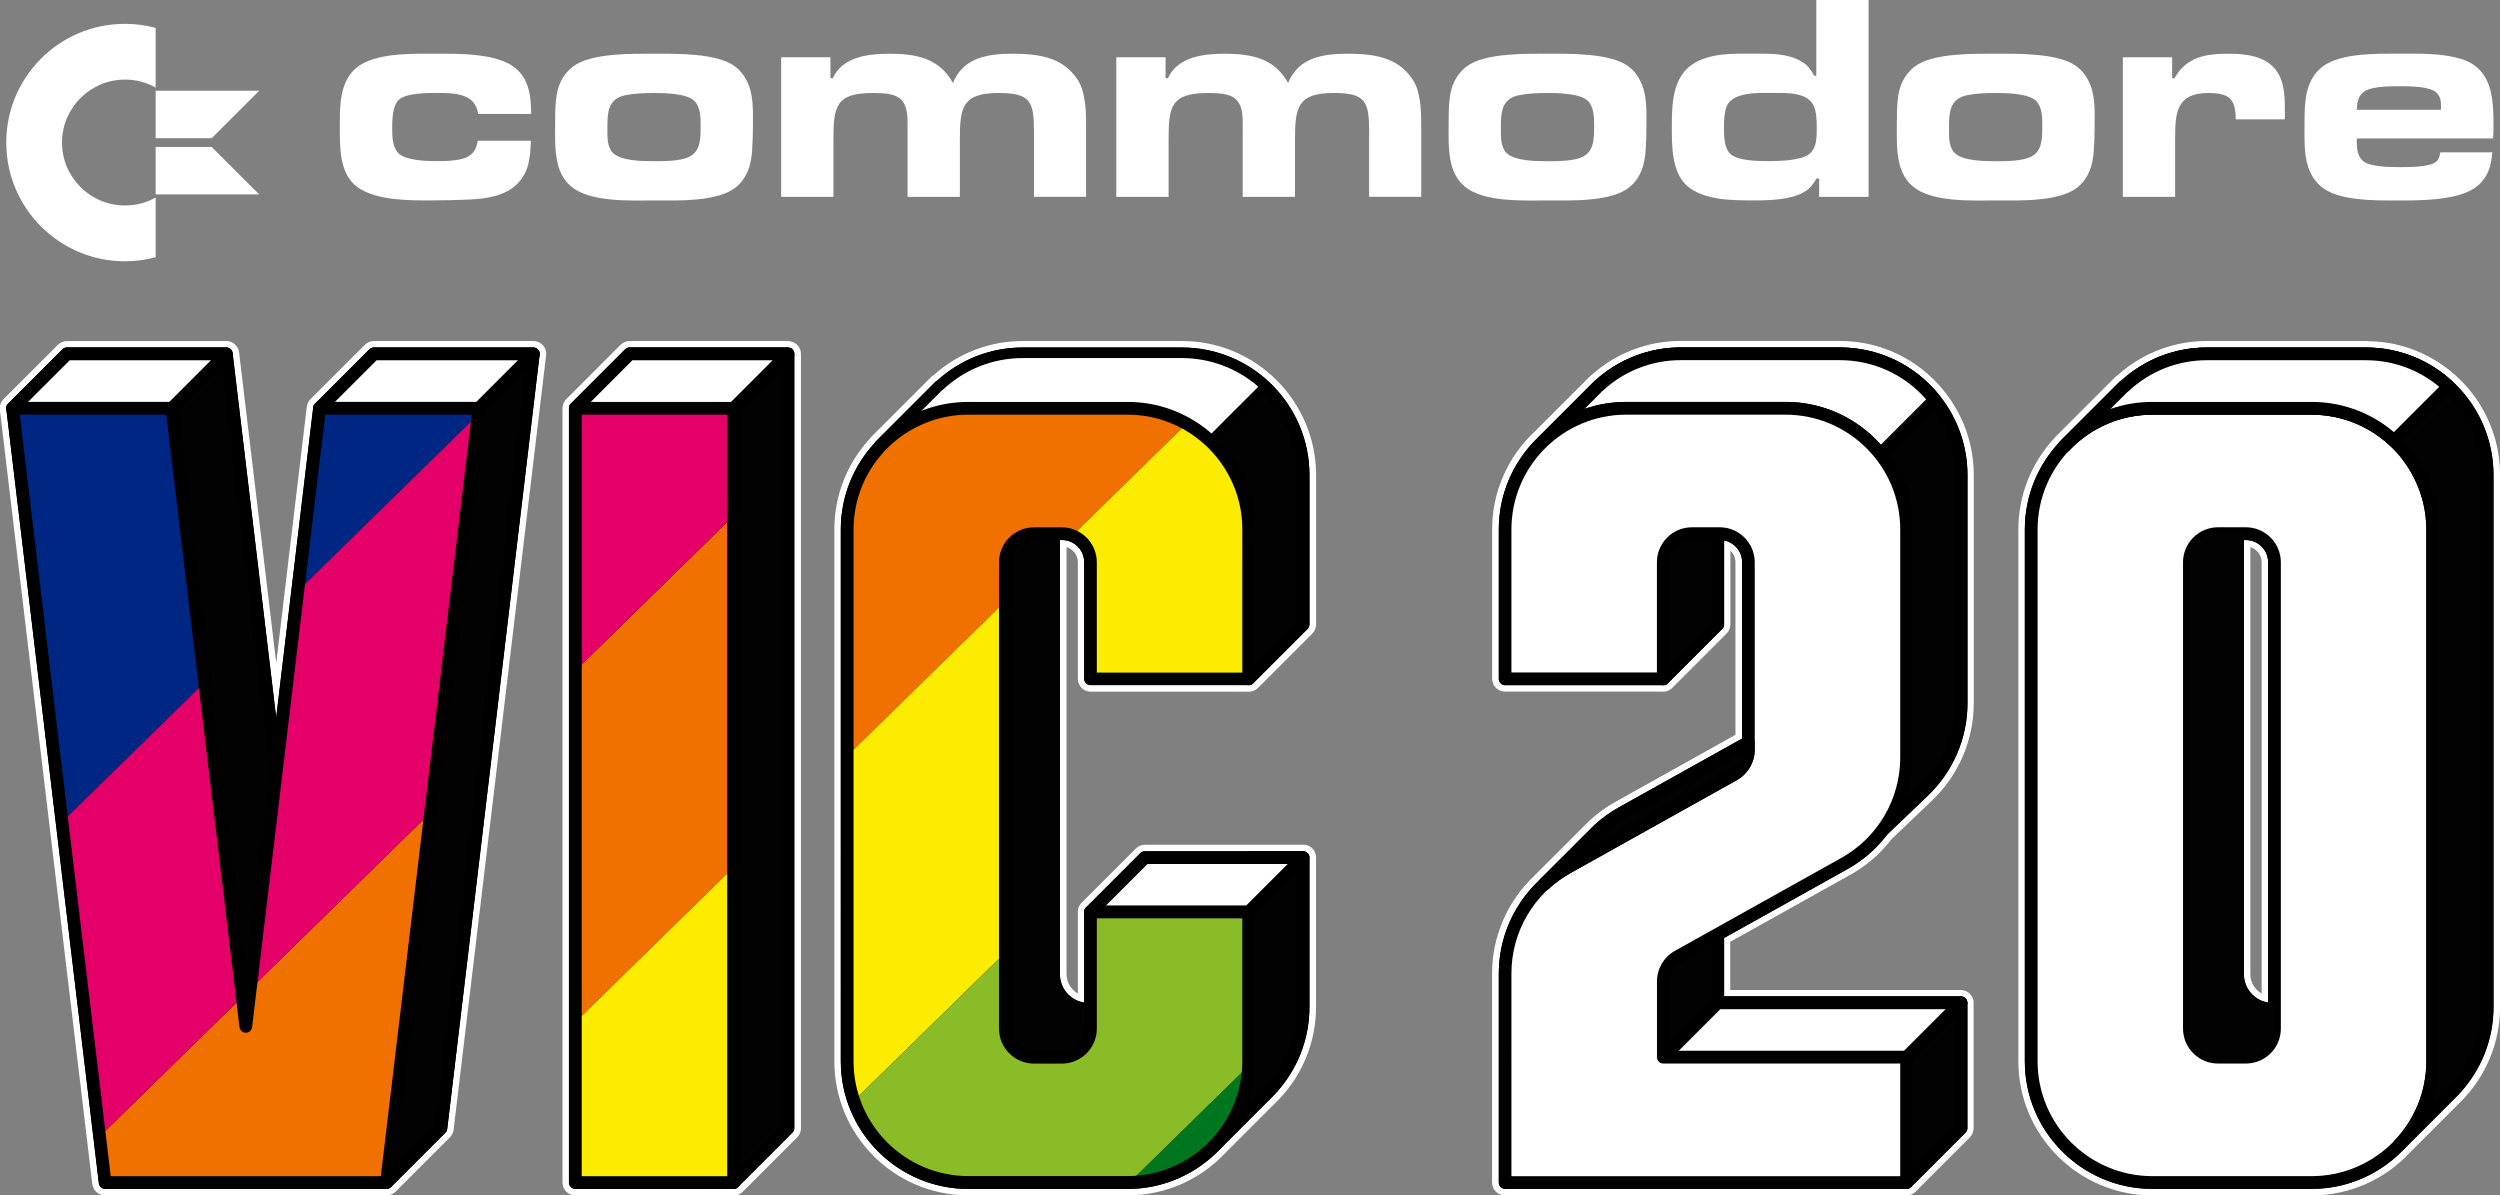 <?xml version="1.0" encoding="utf-8"?>
<!-- Generator: Adobe Illustrator 25.4.1, SVG Export Plug-In . SVG Version: 6.00 Build 0)  -->
<svg version="1.1" id="Layer_1" xmlns="http://www.w3.org/2000/svg" xmlns:xlink="http://www.w3.org/1999/xlink" x="0px" y="0px"
	 viewBox="0 0 3838.6 1835.4" style="enable-background:new 0 0 3838.6 1835.4;" xml:space="preserve">
<rect x="0" y="0" width="3838.6" height="1835.4" fill="#808080" stroke="none"/>
<style type="text/css">
	.st0{fill-rule:evenodd;clip-rule:evenodd;fill:#3E3632;}
	.st1{fill:#282422;}
	.st2{fill:#C5C5C5;}
	.st3{fill:#020202;stroke:#000000;stroke-width:4.783;stroke-linecap:round;stroke-linejoin:round;stroke-miterlimit:10;}
	.st4{clip-path:url(#SVGID_00000180325098590367702300000010703556762883461530_);}
	.st5{fill:#002684;stroke:#231F20;stroke-width:0.797;stroke-linecap:round;stroke-linejoin:round;stroke-miterlimit:10;}
	.st6{fill:#00771F;}
	.st7{fill:#89BC27;}
	.st8{fill:#FCEC01;}
	.st9{fill:#F17100;}
	.st10{fill:#E50069;}
	.st11{clip-path:url(#SVGID_00000043416019249810717590000013161093057354703784_);}
	.st12{stroke:#000000;stroke-width:4.783;stroke-linecap:round;stroke-linejoin:round;stroke-miterlimit:10;}
	.st13{fill:#FFFFFF;stroke:#000000;stroke-width:4.783;stroke-linecap:round;stroke-linejoin:round;stroke-miterlimit:10;}
	.st14{fill:#020202;}
	.st15{fill:none;stroke:#000000;stroke-width:4.783;stroke-linecap:round;stroke-linejoin:round;stroke-miterlimit:10;}
	.st16{fill:#F20029;stroke:#000000;stroke-width:4.783;stroke-linecap:round;stroke-linejoin:round;stroke-miterlimit:10;}
	.st17{fill:#002684;stroke:#000000;stroke-width:4.783;stroke-linecap:round;stroke-linejoin:round;stroke-miterlimit:10;}
	.st18{fill:url(#SVGID_00000173852185866712683210000003408688230047011727_);}
	.st19{fill:#FFFFFF;}
	.st20{fill:url(#SVGID_00000136411045677405419760000014837732724696739230_);}
	.st21{fill:url(#SVGID_00000015352619642163268850000001533076834435214499_);}
	.st22{fill:url(#SVGID_00000169548471351995411010000017028232504316157344_);}
	.st23{clip-path:url(#SVGID_00000104694295685408131220000017049228214342697632_);}
	.st24{clip-path:url(#SVGID_00000055697867331574401240000002839755804388005302_);}
	.st25{clip-path:url(#SVGID_00000175314695194087429960000000521546938741742737_);}
	.st26{fill:#002684;}
	.st27{clip-path:url(#SVGID_00000158741765483057909400000016358606453380683676_);}
	.st28{clip-path:url(#SVGID_00000064337948993668310960000005158664834273637535_);}
	.st29{fill:#020202;stroke:#000000;stroke-width:4.928;stroke-linecap:round;stroke-linejoin:round;stroke-miterlimit:10;}
	.st30{fill:#FFFFFF;stroke:#000000;stroke-width:4.928;stroke-linecap:round;stroke-linejoin:round;stroke-miterlimit:10;}
	.st31{fill:#F20029;stroke:#000000;stroke-width:4.928;stroke-linecap:round;stroke-linejoin:round;stroke-miterlimit:10;}
	.st32{fill:#002684;stroke:#000000;stroke-width:4.928;stroke-linecap:round;stroke-linejoin:round;stroke-miterlimit:10;}
	.st33{fill:none;stroke:#000000;stroke-width:4.928;stroke-linecap:round;stroke-linejoin:round;stroke-miterlimit:10;}
	.st34{clip-path:url(#SVGID_00000156572079369631988190000011090321846061639068_);}
	.st35{clip-path:url(#SVGID_00000098212241903095378300000004300225989610917055_);}
	.st36{clip-path:url(#SVGID_00000178917354613106886060000011968277807509579951_);}
	.st37{fill:url(#SVGID_00000072271350001285739260000012418632792793183390_);}
	.st38{fill:url(#SVGID_00000142163150788349654940000007746059924773709217_);}
	.st39{fill:url(#SVGID_00000168831660684804832280000009571153093284686474_);}
	.st40{fill:url(#SVGID_00000059306186421052157890000009847691507427412905_);}
	.st41{clip-path:url(#SVGID_00000183226536444969647540000000483690424721561277_);}
	.st42{fill:#231F20;}
	.st43{clip-path:url(#SVGID_00000014607442096103704990000014003565209404987791_);}
	.st44{clip-path:url(#SVGID_00000044141313545155980790000002744317350176055730_);}
	.st45{fill:#F20029;}
	.st46{clip-path:url(#SVGID_00000090292033919667388990000000643135323167909266_);}
	.st47{clip-path:url(#SVGID_00000085969839849812041020000007643303550024787343_);}
	.st48{clip-path:url(#SVGID_00000103233115973573827420000012352731827009137541_);}
	.st49{clip-path:url(#SVGID_00000057114034013616899060000003121095075045925803_);}
	.st50{clip-path:url(#SVGID_00000114762411141285673690000003724764167621214607_);}
	.st51{clip-path:url(#SVGID_00000031889503614051651740000001816597294016067225_);}
	.st52{fill-rule:evenodd;clip-rule:evenodd;fill:#F20029;}
	.st53{fill-rule:evenodd;clip-rule:evenodd;fill:#FD7801;}
	.st54{fill-rule:evenodd;clip-rule:evenodd;fill:#F2F540;}
	.st55{fill-rule:evenodd;clip-rule:evenodd;fill:#48CC31;}
	.st56{fill-rule:evenodd;clip-rule:evenodd;fill:#14A3FD;}
	.st57{fill:url(#SVGID_00000101826319689484312140000014750350576647750274_);}
	.st58{fill:url(#SVGID_00000093864104551265498770000007801779791258704008_);}
	.st59{fill:url(#SVGID_00000134937276711092335240000008785555140102824112_);}
	.st60{fill:url(#SVGID_00000118389773676923921850000014575093396995853472_);}
	.st61{fill:url(#SVGID_00000087388206745169659520000017757679967196413078_);}
	.st62{fill:url(#SVGID_00000116949865177448189440000007839494703857063092_);}
	.st63{fill:url(#SVGID_00000092423741080721332080000012912399674126182809_);}
	.st64{fill:url(#SVGID_00000051374621972488458560000009964466431443664802_);}
	.st65{fill:url(#SVGID_00000104671425094229563800000013416296946295795388_);}
	.st66{fill:url(#SVGID_00000065791832257059503540000002418083533340017597_);}
	.st67{fill:url(#SVGID_00000012430506453745308510000003350023965172118919_);}
	.st68{fill:url(#SVGID_00000109005176152051726330000007839710050867531449_);}
	.st69{fill:url(#SVGID_00000047749982310139722710000007473148150444068012_);}
	.st70{fill:url(#SVGID_00000112616069049605327700000016373183549281666709_);}
	.st71{fill:url(#SVGID_00000168074641002399462030000018331892796779550346_);}
	.st72{fill:url(#SVGID_00000029014660132681118100000005425999844703371704_);}
	.st73{fill:url(#SVGID_00000005230774559197875920000016301879482871286154_);}
	.st74{fill-rule:evenodd;clip-rule:evenodd;fill:#0F2166;}
	.st75{fill-rule:evenodd;clip-rule:evenodd;fill:#1D4C59;}
	.st76{fill-rule:evenodd;clip-rule:evenodd;fill:#2C774C;}
	.st77{fill-rule:evenodd;clip-rule:evenodd;fill:#3AA23E;}
	.st78{fill-rule:evenodd;clip-rule:evenodd;fill:#48CD31;}
	.st79{fill-rule:evenodd;clip-rule:evenodd;fill:#6AD534;}
	.st80{fill-rule:evenodd;clip-rule:evenodd;fill:#8CDD37;}
	.st81{fill-rule:evenodd;clip-rule:evenodd;fill:#AFE63A;}
	.st82{fill-rule:evenodd;clip-rule:evenodd;fill:#D1EE3D;}
	.st83{fill-rule:evenodd;clip-rule:evenodd;fill:#F3F640;}
	.st84{fill-rule:evenodd;clip-rule:evenodd;fill:#F6D730;}
	.st85{fill-rule:evenodd;clip-rule:evenodd;fill:#F9B721;}
	.st86{fill-rule:evenodd;clip-rule:evenodd;fill:#FB9811;}
	.st87{fill-rule:evenodd;clip-rule:evenodd;fill:#FE7801;}
	.st88{fill-rule:evenodd;clip-rule:evenodd;fill:#FE5C13;}
	.st89{fill-rule:evenodd;clip-rule:evenodd;fill:#FE4125;}
	.st90{fill-rule:evenodd;clip-rule:evenodd;fill:#FE2537;}
	.st91{fill-rule:evenodd;clip-rule:evenodd;fill:#14A4FE;}
	.st92{fill-rule:evenodd;clip-rule:evenodd;fill:#21AECB;}
	.st93{fill-rule:evenodd;clip-rule:evenodd;fill:#2EB998;}
	.st94{fill-rule:evenodd;clip-rule:evenodd;fill:#3BC364;}
	.st95{fill-rule:evenodd;clip-rule:evenodd;fill:#C5C5C5;}
	.st96{fill:#020202;stroke:#000000;stroke-width:4.733;stroke-linecap:round;stroke-linejoin:round;stroke-miterlimit:10;}
	.st97{clip-path:url(#SVGID_00000158020264370172026310000002809048617526909067_);}
	.st98{fill:#002684;stroke:#231F20;stroke-width:0.789;stroke-linecap:round;stroke-linejoin:round;stroke-miterlimit:10;}
	.st99{clip-path:url(#SVGID_00000054976255853590263140000003372348206827912111_);}
	.st100{stroke:#000000;stroke-width:4.733;stroke-linecap:round;stroke-linejoin:round;stroke-miterlimit:10;}
	.st101{fill:#FFFFFF;stroke:#000000;stroke-width:4.733;stroke-linecap:round;stroke-linejoin:round;stroke-miterlimit:10;}
	.st102{fill:none;stroke:#000000;stroke-width:4.733;stroke-linecap:round;stroke-linejoin:round;stroke-miterlimit:10;}
	.st103{fill:#F20029;stroke:#000000;stroke-width:4.733;stroke-linecap:round;stroke-linejoin:round;stroke-miterlimit:10;}
	.st104{fill:#002684;stroke:#000000;stroke-width:4.733;stroke-linecap:round;stroke-linejoin:round;stroke-miterlimit:10;}
	.st105{fill:url(#SVGID_00000147201143874198609840000004436959199740600996_);}
	.st106{fill:url(#SVGID_00000100369309637355849890000009925832769949245343_);}
	.st107{fill:url(#SVGID_00000075125898899934601860000001052906661666754209_);}
	.st108{fill:url(#SVGID_00000124144205584308111880000006009345293764702372_);}
	.st109{clip-path:url(#SVGID_00000111184332014096348000000000593688562767063706_);}
	.st110{clip-path:url(#SVGID_00000065789916646954209680000016749558113213324215_);}
	.st111{clip-path:url(#SVGID_00000169545432965325982010000008428090541587627700_);}
	.st112{clip-path:url(#SVGID_00000066487181471096415150000015524973459990551952_);}
	.st113{clip-path:url(#SVGID_00000005951488256119337160000015692427668571167394_);}
	.st114{fill:#020202;stroke:#000000;stroke-width:4.877;stroke-linecap:round;stroke-linejoin:round;stroke-miterlimit:10;}
	.st115{fill:#FFFFFF;stroke:#000000;stroke-width:4.877;stroke-linecap:round;stroke-linejoin:round;stroke-miterlimit:10;}
	.st116{fill:#F20029;stroke:#000000;stroke-width:4.877;stroke-linecap:round;stroke-linejoin:round;stroke-miterlimit:10;}
	.st117{fill:#002684;stroke:#000000;stroke-width:4.877;stroke-linecap:round;stroke-linejoin:round;stroke-miterlimit:10;}
	.st118{fill:none;stroke:#000000;stroke-width:4.877;stroke-linecap:round;stroke-linejoin:round;stroke-miterlimit:10;}
	.st119{fill:url(#SVGID_00000060747133609424994570000001771817404944458125_);}
	.st120{fill:url(#SVGID_00000124854640054194530180000012573440543683496623_);}
	.st121{fill:url(#SVGID_00000075161874304540897810000013450434267834018237_);}
	.st122{fill:url(#SVGID_00000127733857810884933730000002450174751583286202_);}
	.st123{clip-path:url(#SVGID_00000038390593093815670230000006325473068088023469_);}
	.st124{clip-path:url(#SVGID_00000135666225432016100080000001664567124316311951_);}
	.st125{clip-path:url(#SVGID_00000043421913022783193960000003668831465451922340_);}
	.st126{fill-rule:evenodd;clip-rule:evenodd;fill:#FFFFFF;}
	.st127{fill:url(#SVGID_00000005986465304488685540000006734322563047100057_);}
	.st128{fill:url(#SVGID_00000144338550085677333250000003829365915824555663_);}
	.st129{fill:url(#SVGID_00000036939939527320185740000015456578853282826644_);}
	.st130{fill:url(#SVGID_00000071554925832863588790000000511056915448196532_);}
	.st131{fill:url(#SVGID_00000051357509934062344250000014398169118761957298_);}
	.st132{fill:url(#SVGID_00000003817823018137100330000005005297193483492250_);}
	.st133{fill:url(#SVGID_00000145037619667243604190000016149453243900339646_);}
	.st134{fill:url(#SVGID_00000167357620356948753290000004224758713314189700_);}
	.st135{fill:url(#SVGID_00000160909858476279441160000010917780913073618852_);}
	.st136{fill:url(#SVGID_00000041985179303213429340000018103654432761768634_);}
	.st137{fill:url(#SVGID_00000058557974201659438910000011818582269076640176_);}
	.st138{fill:url(#SVGID_00000041272901653055682430000001533508819957599416_);}
	.st139{fill:url(#SVGID_00000009589015172838704880000003511966963976453557_);}
	.st140{fill:url(#SVGID_00000078751245452166687870000010239925481068947600_);}
	.st141{fill:url(#SVGID_00000159466325503743759300000000598711385405237146_);}
	.st142{fill:url(#SVGID_00000018205199117312904780000003678664838543677085_);}
	.st143{fill:url(#SVGID_00000142856539440465829660000010309414954898524825_);}
	.st144{fill-rule:evenodd;clip-rule:evenodd;fill:#002684;}
	.st145{fill-rule:evenodd;clip-rule:evenodd;fill:#12506F;}
	.st146{fill-rule:evenodd;clip-rule:evenodd;fill:#24795B;}
	.st147{fill-rule:evenodd;clip-rule:evenodd;fill:#36A346;}
	.st148{fill-rule:evenodd;clip-rule:evenodd;fill:#6AD434;}
	.st149{fill-rule:evenodd;clip-rule:evenodd;fill:#8BDC37;}
	.st150{fill-rule:evenodd;clip-rule:evenodd;fill:#AEE53A;}
	.st151{fill-rule:evenodd;clip-rule:evenodd;fill:#D0ED3D;}
	.st152{fill-rule:evenodd;clip-rule:evenodd;fill:#F5D630;}
	.st153{fill-rule:evenodd;clip-rule:evenodd;fill:#F8B621;}
	.st154{fill-rule:evenodd;clip-rule:evenodd;fill:#FA9711;}
	.st155{fill-rule:evenodd;clip-rule:evenodd;fill:#F9500E;}
	.st156{fill-rule:evenodd;clip-rule:evenodd;fill:#F6281C;}
	.st157{clip-path:url(#SVGID_00000103238181121766145970000012895359074971623335_);}
	.st158{clip-path:url(#SVGID_00000067210354420700847170000001498127457611950979_);}
	.st159{clip-path:url(#SVGID_00000049217806613342969180000004494261893567909311_);}
	.st160{clip-path:url(#SVGID_00000077296459850875009890000009610147804337876896_);}
	.st161{clip-path:url(#SVGID_00000170957229458991315110000010307349277253091753_);}
	.st162{clip-path:url(#SVGID_00000175302730665566533110000012692010304873239703_);}
	.st163{clip-path:url(#SVGID_00000083085831842332109810000005185177798389588110_);}
	.st164{clip-path:url(#SVGID_00000023239210250650966850000011769240586159326123_);}
	.st165{clip-path:url(#SVGID_00000031209102342728697760000013497615363405706913_);}
	.st166{clip-path:url(#SVGID_00000048496289786102244190000017568594913468857790_);}
	.st167{clip-path:url(#SVGID_00000100374404072057340440000004304446220376898745_);}
	.st168{clip-path:url(#SVGID_00000117635080508976836870000009955678780588970383_);}
	.st169{clip-path:url(#SVGID_00000085968763035475866780000010138711576539252111_);}
	.st170{clip-path:url(#SVGID_00000090253937956595123330000005443002231831069078_);}
	.st171{clip-path:url(#SVGID_00000181799341753911401080000009798687069883648410_);}
	.st172{clip-path:url(#SVGID_00000127010724250598032670000014425111997340196750_);}
	.st173{clip-path:url(#SVGID_00000177463348387261885510000003334882917156082094_);}
	.st174{clip-path:url(#SVGID_00000053515635425388723540000009268843658945331639_);}
	.st175{clip-path:url(#SVGID_00000080202975283655749110000006519737600190788005_);}
	.st176{clip-path:url(#SVGID_00000015341125313844043610000011194918529106800515_);}
	.st177{clip-path:url(#SVGID_00000008110543730179420130000004813123931653933954_);}
	.st178{clip-path:url(#SVGID_00000122679008060974664860000006620553314395200644_);}
	.st179{clip-path:url(#SVGID_00000174564048056139933500000015610634068660915870_);}
	.st180{clip-path:url(#SVGID_00000072248175817890965780000012026143426029592970_);}
	.st181{clip-path:url(#SVGID_00000025409259272986473270000002040718362599095486_);}
	.st182{clip-path:url(#SVGID_00000123429995030087102420000012002017628542159260_);}
	.st183{clip-path:url(#SVGID_00000084517546750067868330000010777576830280734855_);}
</style>
<g>
	<g>
		<g>
			<path class="st19" d="M734,174.9c-3.6-33.1-40.4-32.2-66.1-32.2c-14,0-43.6,0.5-54.9,9.9c-10.8,9.1-10.8,32.6-10.8,45.4
				c0,12.2,0.5,28.5,9.9,37.6c11.3,10.8,42.6,11.8,57.1,11.8c9.9,0,19.5,0,29.4-1.4c20-2.7,31.7-8.7,34.9-29.9h81.6
				c-0.9,24.1-2.3,47.1-20,65.2c-18.6,19.5-47.1,23.6-73,25c-19.5,0.9-38.5,1.4-58,1.4c-34.9,0-84.7,0.9-114.7-20
				c-29-20.4-27.6-63.1-27.6-94.3c0-30.8-0.5-67.5,25.4-89.3c28.2-23.5,86.7-21.6,121.1-21.6c34.4,0,94.3-1.4,122.8,21.8
				c7.7,6.4,12.7,12.7,16.8,22.2c6.8,15.9,7.3,31.2,7.7,48.5L734,174.9L734,174.9z"/>
			<path class="st19" d="M1154.7,233c-1.8,20.9-7.3,39.5-23.6,53.5c-27.6,24.1-92.9,21.3-126.9,21.3c-35.4,0-98,3.2-126.9-21.3
				c-8.2-6.8-13.1-14-17.2-23.6c-9.1-22.2-7.7-50.3-7.7-73.9c0-11.7,0-24.1,1.4-35.8c1.8-20.4,9.5-38.5,26.3-51.2
				c27.2-20.9,92-19.5,124.2-19.5c32.6,0,96.6-1.4,124.2,19.5c7.7,5.9,12.7,11.8,17.2,20.4c11.8,20.9,10.4,47.6,10.4,70.7
				C1156.1,206.3,1155.6,219.9,1154.7,233z M1065.9,154.6c-11.8-11.3-46.2-11.8-61.2-11.8c-14.5,0-29.4,0.5-43.6,3.2
				c-28.1,5.5-28.5,27.2-28.5,51.7c0,11.8-0.5,27.6,8.2,36.7c12.2,13.1,47.6,13.1,63.9,13.1c15.4,0,31.7,0,46.6-4.1
				c25-6.8,24.5-29.4,24.5-51.7C1075.8,179.5,1075.3,163.7,1065.9,154.6z"/>
			<path class="st19" d="M1587.6,302.3V202.2c0-46.2-5-59.4-54.4-59.4c-55.3,0-59.4,21.8-59.4,71.2v88.3h-80.3V202.2v-14.9
				c0-39-16.8-44.5-53-44.5c-57.1,0-60.8,20.4-60.8,71.2v88.3h-80.3V87.9h75.7v32.2h3.6c14.9-33.1,54.9-37.6,87-37.6
				c40.8,0,76.6,6.8,97.5,44.9c16.3-39.9,54.4-44.9,92.9-44.9c31.3,0,66.1,3.6,88.8,27.6c7.7,8.2,13.6,16.8,16.8,27.6
				c6.4,20.9,5.9,43.1,5.9,64.3v100.2H1587.6z"/>
			<path class="st19" d="M2102.2,302.3V202.2c0-46.2-5-59.4-54.4-59.4c-55.3,0-59.4,21.8-59.4,71.2v88.3h-80.3V202.2v-14.9
				c0-39-16.8-44.5-53-44.5c-57.1,0-60.8,20.4-60.8,71.2v88.3h-80.3V87.9h75.7v32.2h3.6c14.9-33.1,54.9-37.6,87-37.6
				c40.8,0,76.6,6.8,97.5,44.9c16.3-39.9,54.4-44.9,92.9-44.9c31.3,0,66.1,3.6,88.8,27.6c7.7,8.2,13.6,16.8,16.8,27.6
				c6.4,20.9,5.9,43.1,5.9,64.3v100.2H2102.2z"/>
			<path class="st19" d="M2526.6,233c-1.8,20.9-7.3,39.5-23.6,53.5c-27.6,24.1-92.9,21.3-126.9,21.3c-35.4,0-98,3.2-126.9-21.3
				c-8.2-6.8-13.1-14-17.2-23.6c-9.1-22.2-7.7-50.3-7.7-73.9c0-11.7,0-24.1,1.4-35.8c1.8-20.4,9.5-38.5,26.3-51.2
				c27.2-20.9,92-19.5,124.2-19.5c32.6,0,96.6-1.4,124.2,19.5c7.7,5.9,12.7,11.8,17.2,20.4c11.8,20.9,10.4,47.6,10.4,70.7
				C2528,206.3,2527.5,219.9,2526.6,233z M2437.8,154.6c-11.8-11.3-46.2-11.8-61.2-11.8c-14.5,0-29.4,0.5-43.6,3.2
				c-28.1,5.5-28.5,27.2-28.5,51.7c0,11.8-0.5,27.6,8.2,36.7c12.2,13.1,47.6,13.1,63.9,13.1c15.4,0,31.7,0,46.6-4.1
				c25-6.8,24.5-29.4,24.5-51.7C2447.7,179.5,2447.2,163.7,2437.8,154.6z"/>
			<path class="st19" d="M2793.2,302.3v-28.1h-4.1c-5.5,9.1-9.5,14.9-18.6,20.4c-20,12.2-53.5,13.1-76.2,13.1
				c-33.1,0-78,0.5-104.2-22.7c-23.6-20.9-23.1-62.2-23.1-91.1c0-33.5,0.9-74.4,31.7-95.2c27.2-18.1,65.2-16.3,96.6-16.3
				c23.6,0,49.4-0.5,70.3,11.8c10.4,5.9,14,11.8,20,22.2h3.2V0h80.3v302.3H2793.2z M2785,162.7c-9.5-21.8-44-20-63.5-20
				c-20,0-60.3-2.3-70.3,20.4c-3.6,9.1-4.1,20.9-4.1,30.3c0,12.7-0.5,32.2,9.1,42.2c10.8,11.8,45.7,11.8,60.3,11.8
				c16.3,0,36.3-0.9,51.7-5.9c21.8-6.8,21.3-27.6,21.3-47.1C2789.5,184.5,2789,172.3,2785,162.7z"/>
			<path class="st19" d="M3214.8,233c-1.8,20.9-7.3,39.5-23.6,53.5c-27.6,24.1-92.9,21.3-126.9,21.3c-35.4,0-98,3.2-126.9-21.3
				c-8.2-6.8-13.1-14-17.2-23.6c-9.1-22.2-7.7-50.3-7.7-73.9c0-11.7,0-24.1,1.4-35.8c1.8-20.4,9.5-38.5,26.3-51.2
				c27.2-20.9,92-19.5,124.2-19.5c32.6,0,96.6-1.4,124.2,19.5c7.7,5.9,12.7,11.8,17.2,20.4c11.8,20.9,10.4,47.6,10.4,70.7
				C3216.2,206.3,3215.7,219.9,3214.8,233z M3125.9,154.6c-11.8-11.3-46.2-11.8-61.2-11.8c-14.5,0-29.4,0.5-43.6,3.2
				c-28.1,5.5-28.5,27.2-28.5,51.7c0,11.8-0.5,27.6,8.2,36.7c12.2,13.1,47.6,13.1,63.9,13.1c15.4,0,31.7,0,46.6-4.1
				c25-6.8,24.5-29.4,24.5-51.7C3135.9,179.5,3135.4,163.7,3125.9,154.6z"/>
			<path class="st19" d="M3508.1,183.2h-75.3c0-31.7-10.4-40.4-42.2-40.4c-49.4,0-50.8,31.3-50.8,70.7v88.8h-80.3V87.9h75.7v32.2
				h3.6c18.6-33.1,48.5-37.6,83.4-37.6c25,0,54.9,3.2,71.6,24.1c14.9,18.6,14.5,45.4,14.5,68
				C3508.6,177.2,3508.1,180.4,3508.1,183.2z"/>
			<path class="st19" d="M3828.1,212.6h-209.4c0,12.2-0.5,26.3,9.9,34.9c10.8,8.7,41.3,9.1,54.4,9.1s49.8,0.5,58.5-9.1
				c3.6-3.6,4.6-8.7,5.5-13.6h79.8c-1.8,20.4-5.9,36.3-21.3,50.3c-27.6,25-93.9,23.6-128.8,23.6c-31.7,0-84.7,0.5-111.1-20
				c-8.2-6.4-13.6-13.6-18.1-22.7c-9.9-20.9-9.1-46.6-9.1-68.9c0-13.6,0-27.2,1.4-40.4c2.3-21.8,9.5-41.3,27.6-54.4
				c28.1-20.4,84.3-19,117.5-19c30.3,0,63.5-0.9,92.9,7.8c47.6,14,50.8,57.6,50.8,100.6C3828.6,198.1,3828.6,205.4,3828.1,212.6z
				 M3748,163.7c0-8.2-0.5-14.5-6.4-20.9c-9.5-10.4-42.2-10.4-55.3-10.4c-12.2,0-24.5,0-36.3,1.8c-22.7,3.2-30.8,11.8-31.3,34.4
				h129.2L3748,163.7L3748,163.7z"/>
		</g>
		<path class="st19" d="M95.2,218.9c0-53.3,43.4-96.7,96.7-96.7c17.1,0,33.2,4.5,47.1,12.3V42.8c-15-4-30.8-6.2-47.1-6.2
			C91.2,36.6,9.6,118.3,9.6,218.9s81.7,182.3,182.3,182.3c16.3,0,32.1-2.2,47.1-6.2v-91.8c-13.9,7.9-30,12.3-47.1,12.3
			C138.6,315.6,95.2,272.2,95.2,218.9z"/>
		<polygon class="st19" points="239,212.2 325,212.2 398,139.3 239,139.3 		"/>
		<polygon class="st19" points="239,225.6 239,298.5 398,298.5 325,225.6 		"/>
	</g>
	<g>
		<g>
			<g>
				<path d="M3304.8,1830.5c-110.7,0-200.8-90.1-200.8-200.8V812.9c0-50.8,19.1-99.3,53.8-136.6c0.6-0.8,1.2-1.5,1.8-2.2l91.1-91.1
					c1-1,2.1-1.8,3.2-2.4c22.8-20.7,50.3-36,79.6-44.4c17.8-5.1,36.3-7.7,54.9-7.7h244.5c1.7,0,3.3,0,5,0.1c0.4,0,0.9,0,1.3,0l1.1,0
					c0.8,0,1.6,0.1,2.5,0.1c0.6,0,1.3,0.1,2,0.1l1.2,0.1c0.6,0,1.1,0.1,1.7,0.1c1,0.1,2,0.2,3,0.2c0,0,1.4,0.1,1.8,0.2
					c1.1,0.1,2.2,0.2,3.4,0.4l1.3,0.2c1.2,0.1,2.5,0.3,3.7,0.5l0.9,0.1c1.4,0.2,2.7,0.4,4.1,0.6l0.4,0.1
					c46.3,7.7,88.7,31.7,119.4,67.7c31.1,36.3,48.2,82.6,48.2,130.4v816.8c0,50.7-19.1,99.2-53.8,136.5c-0.4,0.6-0.9,1-1.2,1.3
					l-0.6,0.6c-0.6,0.7-1.2,1.3-1.8,1.9c-0.3,0.3-0.6,0.5-0.8,0.8l-79.7,79.7c-18.6,19.8-40.6,35.4-65.3,46.4
					c-25.6,11.4-52.9,17.1-81.1,17.1H3304.8z M3450.3,1495.9c0,17.1,11.4,32.1,27.2,37.2V863.3c0-15.4-12.1-28.1-27.2-29.1V1495.9z"
					/>
				<path class="st19" d="M3632.8,533.6c1.6,0,3.2,0,4.8,0.1c0.7,0,1.3,0,2,0.1c0.9,0,1.9,0.1,2.8,0.1c0.8,0,1.7,0.1,2.5,0.1
					c0.7,0,1.4,0.1,2.2,0.1c1,0.1,2,0.2,2.9,0.2c0.6,0.1,1.1,0.1,1.7,0.2c1.1,0.1,2.2,0.2,3.3,0.3c0.4,0,0.9,0.1,1.3,0.1
					c1.2,0.1,2.4,0.3,3.6,0.5c0.3,0,0.6,0.1,0.8,0.1c1.3,0.2,2.7,0.4,4,0.6c0.1,0,0.2,0,0.4,0.1c92.7,15.4,163.5,96.1,163.5,193.1
					v816.8c0,49.6-18.7,96.9-52.6,133.3c-0.3,0.4-0.6,0.7-0.9,1l-0.7,0.7c-0.8,0.9-1.7,1.7-2.6,2.6l-1,1l-78.7,78.7
					c-35.7,38.1-86.5,62-142.8,62h-244.5c-108,0-195.8-87.8-195.8-195.8V812.9c0-51.6,20-98.5,52.7-133.5c0.4-0.6,0.8-1.2,1.4-1.7
					l91.1-91.1c0.8-0.8,1.6-1.4,2.5-1.8c22.6-20.7,49.3-35.5,78.1-43.7c17.3-4.9,35.3-7.5,53.6-7.5H3632.8 M3482.5,1539.3V863.3
					c0-18.8-15.3-34.1-34.1-34.1h-3.1v666.7C3445.3,1517.9,3461.5,1536.1,3482.5,1539.3 M3632.8,523.6h-244.5
					c-19.1,0-38,2.6-56.3,7.9c-29.9,8.5-57.9,24.1-81.1,45.1c-1.3,0.8-2.5,1.8-3.7,3l-91,91c-0.8,0.8-1.5,1.6-2.2,2.6
					c-35.4,38.2-54.9,87.8-54.9,139.8v816.7c0,113.5,92.3,205.8,205.8,205.8h244.5c28.9,0,56.9-5.9,83.2-17.5
					c25.3-11.2,47.8-27.2,66.8-47.5l78.6-78.6l1-1c0.3-0.3,0.5-0.5,0.8-0.8c0.6-0.6,1.3-1.2,2-2l0.5-0.5c0.3-0.3,0.9-0.9,1.4-1.6
					c35.5-38.2,55-87.8,55-139.7V729.4c0-24.9-4.4-49.3-13.2-72.4c-8.4-22.4-20.6-42.9-36.2-61.2c-31.5-36.8-75-61.4-122.4-69.3
					l-0.1,0l-0.3,0c-1.4-0.2-2.8-0.5-4.2-0.6l-0.7-0.1l-0.1,0c-1.4-0.2-2.6-0.4-3.8-0.5c-0.3,0-0.6-0.1-1-0.1l-0.4,0
					c-1.1-0.1-2.3-0.3-3.4-0.4c-0.4,0-0.9-0.1-1.3-0.1l-0.4,0c-1-0.1-2.1-0.2-3.1-0.3c-0.6,0-1.1-0.1-1.7-0.1l-0.6,0l-0.6,0
					c-0.7,0-1.4-0.1-2.1-0.1c-0.8,0-1.7-0.1-2.5-0.1l-0.4,0l-0.6,0c-0.5,0-0.9,0-1.4,0C3636.1,523.6,3634.4,523.6,3632.8,523.6
					L3632.8,523.6z M3472.6,1525.5c-10.4-5.9-17.3-17.1-17.3-29.6V840.1c10,3,17.3,12.2,17.3,23.2V1525.5L3472.6,1525.5z"/>
			</g>
			<g>
				<path d="M161.4,1830.5c-7.5,0-13.8-5.6-14.7-13L4.9,630c-1.1-5,0.4-10,3.9-13.6l83.5-83.5c2.8-2.8,6.5-4.3,10.5-4.3h244.7
					c0.6,0,1.3,0,2,0.1l0.3,0c0.7,0.1,1.3,0.3,1.9,0.4l0.3,0.1c0.5,0.2,1.1,0.4,1.7,0.7l0.3,0.1c0.5,0.2,1.1,0.6,1.7,1l0.1,0.1
					c3.6,2.4,5.9,6.2,6.4,10.5l61.9,518.2l51.8-433.3c0.1-3.8,1.6-7.3,4.3-10l83.5-83.5c2.8-2.8,6.6-4.3,10.5-4.3h244.8
					c0.2,0,0.4,0,0.6,0c0.4,0,0.8,0,1.2,0.1c0.4,0,0.8,0.1,1.2,0.2l0.2,0c4.8,1,8.7,4.3,10.6,8.8c1.1,2.8,1.4,5.8,0.8,8.7
					L691.6,1734c-0.4,3.3-1.9,6.2-4.1,8.6l-83.8,83.8c-1.8,1.7-4,2.9-6.3,3.6c-0.1,0-0.2,0.1-0.4,0.1c-0.3,0.1-0.6,0.2-0.9,0.2
					c-0.2,0-0.4,0.1-0.7,0.1l-0.1,0c-0.2,0-0.4,0.1-0.6,0.1c-0.5,0-0.9,0.1-1.4,0.1H161.4z"/>
				<path class="st19" d="M818.9,533.6c0.1,0,0.2,0,0.2,0c0.3,0,0.6,0,0.9,0.1c0.3,0,0.6,0.1,0.8,0.1c0,0,0,0,0.1,0
					c3.1,0.7,5.8,2.8,7,5.8c0.8,2,0.9,4.1,0.5,6L686.7,1733.4c-0.3,2.2-1.3,4.2-2.8,5.8l-83.5,83.5c-1.2,1.1-2.7,2-4.2,2.4
					c-0.1,0-0.1,0-0.2,0.1c-0.2,0.1-0.4,0.1-0.6,0.2c-0.2,0-0.3,0.1-0.5,0.1c-0.1,0-0.3,0-0.4,0.1c-0.3,0-0.6,0-0.9,0h-432
					c-5,0-9.1-3.7-9.7-8.7L9.8,629.2c-0.8-3.3,0.1-6.8,2.5-9.2l83.5-83.5c1.9-1.9,4.4-2.9,7-2.9h244.7c0.5,0,0.9,0,1.3,0.1
					c0.1,0,0.2,0,0.2,0c0.4,0.1,0.9,0.2,1.3,0.3c0,0,0.1,0,0.1,0c0.4,0.1,0.8,0.3,1.2,0.5c0,0,0,0,0,0c0.4,0.2,0.8,0.4,1.2,0.7
					c0,0,0.1,0,0.1,0.1c2.3,1.5,3.9,4,4.2,7l66.9,559.5l56.7-474.9c0-2.5,1-5,2.8-6.8l83.5-83.5c1.8-1.8,4.3-2.9,7-2.9h0.1H818.9
					L818.9,533.6 M818.9,523.6L818.9,523.6H574.3h-0.1c-5.2,0-10.3,2.1-14,5.8L476.6,613c-3.5,3.5-5.5,8.1-5.7,13.1l-46.8,391.8
					l-57-476.8c-0.7-5.7-3.8-10.8-8.5-14c-0.1,0-0.1-0.1-0.2-0.2c-0.7-0.5-1.5-0.9-2.3-1.3l0,0l0,0l-0.2-0.1l0,0
					c-0.7-0.3-1.4-0.6-2.2-0.8c-0.1,0-0.3-0.1-0.4-0.1c-0.8-0.2-1.7-0.4-2.5-0.6c-0.2,0-0.3,0-0.4-0.1l0,0l0,0
					c-0.9-0.1-1.8-0.2-2.7-0.2H102.9c-5.3,0-10.3,2.1-14,5.8L5.3,613c-4.7,4.7-6.7,11.4-5.3,17.9L141.7,1818
					c1.2,9.9,9.6,17.4,19.6,17.4h432c0.6,0,1.3,0,1.9-0.1c0.3,0,0.5-0.1,0.8-0.1l0.1,0c0.3,0,0.6-0.1,0.9-0.1
					c0.5-0.1,0.9-0.2,1.2-0.3c0.2,0,0.4-0.1,0.6-0.1c3.1-0.9,6-2.5,8.4-4.8l0.1-0.1l0.1-0.1l83.5-83.5l0.1-0.1l0.1-0.1
					c2.9-3.1,4.8-7,5.4-11.2l0-0.1l0-0.1L838.3,547.3c0.8-3.8,0.4-7.8-1.1-11.4c-2.4-6-7.7-10.4-14.1-11.8c-0.1,0-0.1,0-0.2,0
					c-0.6-0.1-1.1-0.2-1.6-0.3c-0.4-0.1-0.9-0.1-1.4-0.1C819.6,523.6,819.3,523.6,818.9,523.6L818.9,523.6z"/>
			</g>
			<g>
				<path d="M883.4,1830.5c-8.1,0-14.7-6.6-14.7-14.7V628c-0.3-4.3,1.2-8.5,4.2-11.5l83.5-83.5c2.8-2.8,6.6-4.3,10.5-4.3h243
					c0.6,0,1.3,0,2,0.1c0.2,0,0.3,0,0.5,0.1c0.6,0.1,1.1,0.2,1.6,0.4c0.2,0.1,0.4,0.1,0.6,0.2c0.5,0.2,0.9,0.3,1.3,0.5
					c0.3,0.1,0.6,0.3,0.8,0.4c0.2,0.1,0.4,0.2,0.5,0.3c2.9,1.7,5.1,4.2,6.3,7.2c0.1,0.3,0.2,0.6,0.3,0.9l0.1,0.3
					c0.5,1.7,0.8,3.5,0.6,5.3v1187.9c0,4-1.5,7.7-4.3,10.5l-83.1,83.1c-0.8,0.8-1.7,1.6-2.6,2.2c-0.1,0.1-0.3,0.2-0.4,0.2
					c-0.3,0.2-0.6,0.3-0.8,0.5c-0.2,0.1-0.3,0.2-0.5,0.2l-0.2,0.1c-0.2,0.1-0.4,0.2-0.6,0.3c-0.2,0.1-0.3,0.1-0.5,0.2l-0.2,0.1
					c-0.2,0.1-0.4,0.2-0.7,0.2c-0.2,0.1-0.4,0.1-0.5,0.1l-0.2,0c-0.2,0.1-0.5,0.1-0.7,0.2c-0.2,0-0.4,0.1-0.6,0.1l-0.2,0
					c-0.2,0-0.4,0.1-0.6,0.1c-0.5,0-1,0.1-1.5,0.1H883.4z"/>
				<path class="st19" d="M1209.9,533.6c0.4,0,0.9,0,1.3,0.1c0.1,0,0.2,0,0.4,0.1c0.4,0.1,0.7,0.1,1,0.2c0.1,0,0.3,0.1,0.4,0.1
					c0.3,0.1,0.6,0.2,0.8,0.3c0.2,0.1,0.4,0.2,0.6,0.3c0.1,0.1,0.2,0.1,0.4,0.2c1.8,1.1,3.3,2.7,4.2,4.7c0.1,0.2,0.2,0.5,0.2,0.7
					c0,0,0,0.1,0,0.1c0.4,1.2,0.5,2.5,0.4,3.7v1188c0,2.6-1,5.1-2.9,7l-83.2,83.2c-0.5,0.6-1.1,1.1-1.8,1.5
					c-0.1,0.1-0.2,0.1-0.3,0.2c-0.2,0.1-0.4,0.2-0.5,0.3c-0.1,0.1-0.3,0.1-0.4,0.2c-0.2,0.1-0.3,0.2-0.5,0.2
					c-0.1,0.1-0.3,0.1-0.4,0.1c-0.2,0.1-0.3,0.1-0.5,0.2c-0.1,0-0.3,0.1-0.4,0.1c-0.2,0-0.3,0.1-0.5,0.1c-0.2,0-0.3,0-0.5,0.1
					c-0.2,0-0.3,0.1-0.5,0.1c-0.3,0-0.7,0-1,0h-243c-5.4,0-9.7-4.4-9.7-9.7v-1188c-0.3-2.8,0.7-5.7,2.8-7.8l83.5-83.5
					c1.8-1.8,4.3-2.9,7-2.9H1209.9 M1209.9,523.6h-243c-5.2,0-10.3,2.1-14,5.8L869.4,613c-4,4-6.1,9.5-5.7,15.2v1187.6
					c0,10.9,8.8,19.7,19.7,19.7h243c0.6,0,1.3,0,2-0.1c0.3,0,0.6-0.1,0.9-0.1c0.4,0,0.7-0.1,1-0.2c0.3-0.1,0.7-0.1,1-0.2l0.1,0
					c0.3-0.1,0.5-0.1,0.8-0.2c0.3-0.1,0.6-0.2,0.9-0.3l0.1,0l0.1,0c0.3-0.1,0.5-0.2,0.8-0.3c0.3-0.1,0.6-0.3,0.9-0.4l0.1,0
					c0.3-0.1,0.5-0.2,0.8-0.4c0.4-0.2,0.8-0.4,1-0.6l0,0c0.2-0.1,0.4-0.2,0.6-0.4c1.2-0.8,2.4-1.8,3.4-2.9l83.1-83.1
					c3.7-3.7,5.8-8.7,5.8-14V544.5c0.1-2.3-0.2-4.7-0.9-6.9l0-0.1l0,0l0,0l0,0c-0.1-0.3-0.2-0.8-0.5-1.4c-1.6-4-4.6-7.4-8.4-9.6l0,0
					c-0.2-0.1-0.5-0.3-0.7-0.4c-0.4-0.2-0.8-0.4-1.2-0.6c-0.5-0.2-1.1-0.4-1.6-0.6l0,0l0,0c-0.3-0.1-0.5-0.2-0.8-0.2
					c-0.7-0.2-1.4-0.4-2.1-0.5c-0.3,0-0.5-0.1-0.8-0.1C1211.6,523.7,1210.7,523.6,1209.9,523.6L1209.9,523.6z"/>
			</g>
			<g>
				<path d="M2311,1830.5c-8.1,0-14.7-6.6-14.7-14.7v-321.1c0-54.8,22.9-107.9,62.7-145.7c0.3-0.4,0.7-0.8,1.1-1.2l73.7-73.6
					c2.7-2.9,5.7-5.9,9.2-9.2l1.2-1.2c0.3-0.3,0.7-0.7,1.2-1.1c11.5-10.4,24-19.5,37.2-26.8l187.2-104.5v-268
					c0-11.8-7.2-22.3-17.7-26.8v122.3c0,4-1.5,7.7-4.3,10.5l-82.2,82.2c-1,1.2-2.1,2.2-3.3,3.1c-2.4,1.7-5.3,2.6-8.3,2.6
					c-0.5,0-1.1,0-1.7-0.1H2311c-8.1,0-14.7-6.6-14.7-14.7V812.9c0-28.2,5.8-55.6,17.2-81.2c11-24.7,26.6-46.6,46.4-65.2
					c0.1-0.1,0.2-0.2,0.3-0.3l74.7-74.7c2.8-3,5.7-5.9,8.6-8.6l1.1-1.1c0.6-0.6,1.2-1.1,1.9-1.5c37-33.4,84.6-51.7,134.1-51.7H2825
					c60.1,0,116.5,26.7,154.9,73.2l1.2,1.5c0.4,0.5,0.8,0.9,1.1,1.4c0.1,0.1,0.2,0.3,0.3,0.4c28.4,35.8,43.4,78.9,43.4,124.6V1080
					c0,54.9-23,108.1-63,145.9l-0.9,0.9l-61.1,58.4l0,0c-16.8,21.9-37.4,39.8-61.5,53.3l-187.2,104.6v81.8H3011
					c4.6,0,9,2.2,11.7,5.8c0.3,0.3,0.5,0.7,0.8,1.2l0.2,0.3c1.4,2.3,2.1,4.9,2.1,7.6v192.4c0,4-1.5,7.7-4.3,10.5l-83.6,83.6
					c-1.3,1.2-2.8,2.2-4.4,2.9c-0.1,0-0.2,0.1-0.3,0.1c-0.2,0.1-0.5,0.2-0.9,0.3c-0.2,0.1-0.3,0.1-0.5,0.2c-0.2,0.1-0.4,0.1-0.7,0.2
					l-0.2,0c-0.2,0.1-0.4,0.1-0.6,0.1c-0.2,0-0.4,0.1-0.7,0.1l-0.1,0c-0.2,0-0.4,0.1-0.7,0.1c-0.5,0-1,0.1-1.4,0.1H2311z"/>
				<path class="st19" d="M2825,533.5c58.8,0,113.6,26,151.1,71.4c0.2,0.3,0.4,0.5,0.6,0.8c0.6,0.7,1.1,1.3,1.7,2
					c0.1,0.1,0.1,0.2,0.2,0.3c26.6,33.4,42.4,75.7,42.4,121.6V1080c0,53.6-22.4,105.4-61.5,142.3c-0.3,0.3-0.6,0.6-0.9,0.9
					l-60.9,58.2c-0.1,0.1-0.2,0.2-0.3,0.2c-16.1,21.2-36.5,39.2-60.4,52.6l-189.8,106v89.7H3011c3.1,0,6,1.5,7.8,3.9
					c0.2,0.3,0.4,0.5,0.6,0.8c0,0,0.1,0.1,0.1,0.1c0.9,1.5,1.4,3.2,1.4,5v192.4c0,2.6-1,5.1-2.9,7l-83.5,83.5c-0.9,0.8-1.9,1.5-3,2
					c0,0-0.1,0-0.1,0c-0.2,0.1-0.4,0.2-0.6,0.2c-0.1,0-0.2,0.1-0.3,0.1c-0.2,0-0.3,0.1-0.5,0.1c-0.2,0-0.3,0.1-0.5,0.1
					c-0.2,0-0.3,0.1-0.5,0.1c-0.2,0-0.3,0.1-0.5,0.1c-0.3,0-0.7,0-1,0H2311c-5.4,0-9.7-4.4-9.7-9.7v-321.1
					c0-54.5,22.8-105.8,61.5-142.4c0.3-0.4,0.6-0.7,0.9-1l73.8-73.7c2.7-2.9,5.7-5.9,9.1-9.1l1.3-1.3c0.3-0.3,0.5-0.5,0.8-0.7
					c11.2-10.2,23.5-19.1,36.5-26.4l189.8-105.9V863.3c0-16.6-11.9-30.5-27.6-33.5v129c0,2.6-1,5.1-2.9,7l-82.4,82.4
					c-0.7,0.9-1.5,1.7-2.4,2.3c-1.6,1.1-3.5,1.7-5.5,1.7c-0.5,0-1,0-1.4-0.1H2311c-5.4,0-9.7-4.4-9.7-9.7V812.9
					c0-56.4,23.9-107.2,62.1-143c0.1-0.1,0.1-0.2,0.2-0.2l74.8-74.8c2.8-3,5.7-5.9,8.5-8.5l1.2-1.2c0.4-0.4,0.9-0.8,1.4-1.1
					c36.1-32.7,82.5-50.7,131.1-50.7H2825 M2825,523.5h-244.6c-50.7,0-99.4,18.7-137.2,52.8c-0.8,0.6-1.6,1.2-2.3,1.9l-1.1,1.1
					c-2.9,2.7-5.8,5.6-8.7,8.7l-74.7,74.7c-0.1,0.1-0.2,0.2-0.3,0.3c-20.2,19-36.2,41.4-47.4,66.7c-11.7,26.3-17.6,54.3-17.6,83.2
					v229.3c0,10.9,8.8,19.7,19.7,19.7h241c0.7,0.1,1.3,0.1,2,0.1c4.1,0,7.9-1.2,11.1-3.5c1.6-1.1,3-2.4,4.2-3.8l82-82
					c3.7-3.7,5.8-8.7,5.8-14V845.5c4.8,4.5,7.8,10.8,7.8,17.7v265.1l-184.7,103.1c-13.5,7.5-26.2,16.7-38,27.4
					c-0.7,0.5-1.2,1-1.5,1.3l-1.2,1.2c-3.5,3.3-6.5,6.3-9.3,9.3l-73.7,73.6c-0.4,0.4-0.8,0.9-1.2,1.3c-20.1,19.1-35.9,41.7-47,67.2
					c-11.3,26-17.1,53.6-17.1,81.9v321.1c0,10.9,8.8,19.7,19.7,19.7h616.5c0.6,0,1.3,0,2-0.1c0.3,0,0.6-0.1,0.9-0.1l0,0
					c0.3,0,0.6-0.1,0.9-0.1c0.3-0.1,0.6-0.1,0.9-0.2l0.1,0c0.3-0.1,0.6-0.2,0.9-0.2c0.2-0.1,0.5-0.2,0.7-0.2
					c0.3-0.1,0.7-0.2,1.2-0.4c0.1,0,0.2-0.1,0.3-0.2c2.1-0.9,4.1-2.2,5.8-3.9l0.1-0.1l0.1-0.1l83.5-83.5c3.7-3.7,5.8-8.7,5.8-14
					v-192.4c0-3.6-1-7.1-2.9-10.2l0,0l-0.1-0.1l-0.1-0.1l0-0.1c-0.3-0.5-0.7-1.1-1.1-1.6c-3.7-4.9-9.6-7.7-15.7-7.7h-353.8v-74
					l184.7-103.1c24.5-13.7,45.6-32,62.7-54.2l0.1-0.1l60.9-58.2l0.1-0.1l0.1-0.1l0.8-0.8c41-38.7,64.5-93.2,64.5-149.5V729.6
					c0-23.6-4-46.8-11.8-68.8c-7.6-21.2-18.5-41-32.6-58.8c-0.1-0.2-0.3-0.3-0.4-0.5c-0.4-0.5-0.8-1-1.2-1.5l-0.5-0.7l-0.2-0.2
					c-0.2-0.2-0.3-0.4-0.5-0.6C2944.4,550.9,2886.6,523.5,2825,523.5L2825,523.5z"/>
			</g>
			<g>
				<path d="M1486.9,1830.5c-110.7,0-200.8-90.1-200.8-200.8V812.9c0-50.5,18.9-98.8,53.2-136c0.6-1.1,1.4-2,2.3-2.9l91.1-91.1
					c1.1-1.1,2.2-1.9,3.3-2.5c37-33.5,84.7-51.9,134.5-51.9h244.5c110.7,0,200.7,90.1,200.7,200.8v229.3c0,4-1.5,7.7-4.3,10.5
					l-82.8,82.8c-0.5,0.6-1.1,1.2-1.7,1.7c-2.6,2.2-5.9,3.4-9.4,3.4c-0.5,0-1.1,0-1.7-0.1h-241.2c-8.1,0-14.7-6.6-14.7-14.7v-179
					c0-15.5-12.1-28.2-27.3-29.1v661.7c0,17.1,11.4,32.2,27.3,37.2v-130.9c-0.6-4.5,1-9.1,4.1-12.3l83.5-83.5
					c2.8-2.8,6.6-4.3,10.5-4.3h243.2l0.2,0c0.4,0,0.8,0,1.3,0.1c0.3,0,0.6,0.1,0.9,0.1c0.1,0,0.2,0,0.3,0.1c4.8,1,8.8,4.3,10.6,8.8
					c0.8,2.1,1.2,4.3,1.1,6.6v228.4c0,50.7-19.1,99.2-53.8,136.5c-0.4,0.6-0.9,1-1.2,1.3l-0.6,0.6c-0.6,0.7-1.2,1.3-1.8,1.9
					c-0.3,0.3-0.6,0.5-0.8,0.8l-79.5,79.5c-18.6,19.9-40.6,35.5-65.3,46.5c-25.6,11.4-53,17.2-81.2,17.2H1486.9z"/>
				<path class="st19" d="M1814.9,533.6c107.9,0,195.7,87.8,195.7,195.8v229.3c0,2.6-1,5.1-2.9,7l-82.9,82.9
					c-0.4,0.4-0.8,0.9-1.3,1.2c-1.7,1.5-3.9,2.3-6.2,2.3c-0.5,0-1,0-1.4-0.1h-241.5c-5.4,0-9.7-4.4-9.7-9.7v-179
					c0-18.8-15.3-34.1-34.1-34.1h-3.2v666.7c0,22,16.2,40.2,37.3,43.5v-137.5c-0.5-3,0.5-6.2,2.7-8.4l83.5-83.5
					c1.8-1.8,4.3-2.9,7-2.9h159.3h83.5h0.1c0.1,0,0.1,0,0.2,0c0.3,0,0.6,0,0.9,0.1c0.2,0,0.4,0.1,0.7,0.1c0.1,0,0.1,0,0.2,0
					c3.2,0.6,5.9,2.8,7.1,5.8c0.6,1.5,0.8,3,0.7,4.5v228.6c0,49.6-18.7,96.9-52.6,133.3c-0.3,0.4-0.6,0.7-0.9,1l-0.7,0.7
					c-0.8,0.9-1.7,1.7-2.6,2.6l-1,1l-78.6,78.6c-35.8,38.2-86.6,62.2-142.9,62.2h-244.5c-108,0-195.8-87.8-195.8-195.8V812.9
					c0-51.3,19.9-98.1,52.3-133.1c0.5-0.8,1-1.6,1.7-2.3l91.1-91.1c0.8-0.8,1.6-1.4,2.6-1.8c36.2-33,82.8-51.1,131.7-51.1H1814.9
					 M1814.9,523.6h-244.5c-50.8,0-99.5,18.7-137.3,52.8c-1.4,0.8-2.7,1.8-4,3.1l-91,91c-1,1-2,2.2-2.8,3.4
					c-35,38.1-54.2,87.4-54.2,139v816.7c0,113.5,92.3,205.8,205.8,205.8h244.5c28.9,0,56.9-5.9,83.2-17.6
					c25.3-11.2,47.8-27.3,66.9-47.6l78.5-78.5l1-1c0.3-0.3,0.5-0.5,0.8-0.7c0.6-0.6,1.3-1.2,2-2l0.5-0.5c0.3-0.3,0.9-0.9,1.4-1.6
					c35.5-38.2,55-87.8,55-139.8v-228.3c0.2-2.9-0.3-5.9-1.4-8.6c-2.5-6.1-7.7-10.5-14.2-11.8c-0.2,0-0.3-0.1-0.5-0.1l0,0l0,0
					c-0.4-0.1-0.8-0.1-1.3-0.2c-0.5-0.1-1-0.1-1.5-0.1c-0.2,0-0.5,0-0.8,0h-0.1h-83.5h-159.3c-5.2,0-10.3,2.1-14,5.8l-83.5,83.5
					c-4.2,4.2-6.2,10.1-5.6,16.1v123.1c-10.4-5.9-17.4-17.2-17.4-29.7V840.1c10,2.9,17.4,12.2,17.4,23.2v179
					c0,10.9,8.8,19.7,19.7,19.7h240.9c0.7,0.1,1.3,0.1,2,0.1c4.7,0,9.1-1.6,12.6-4.6c0.8-0.6,1.5-1.3,2.1-2l82.7-82.7
					c3.7-3.7,5.8-8.7,5.8-14V729.4C2020.6,615.9,1928.3,523.6,1814.9,523.6L1814.9,523.6z"/>
			</g>
		</g>
		<g>
			<g>
				<path class="st14" d="M2825,543.3h-244.6c-48.4,0-92.4,18.6-125.4,48.9h-0.1l-1.3,1.3c-2.8,2.7-5.6,5.4-8.3,8.3l-74.9,74.9l0,0
					c4.2-3.9,8.5-7.5,12.9-10.9l0,0c4.5-3.4,9-6.7,13.7-9.6c0.2-0.1,0.4-0.3,0.7-0.4c4.6-2.9,9.1-5.6,13.9-8.1
					c0.6-0.3,1.2-0.6,1.8-0.9c4.5-2.2,9-4.4,13.6-6.3c1.2-0.5,2.4-0.9,3.6-1.3c4.2-1.6,8.4-3.1,12.6-4.4c2-0.6,4-1,6.1-1.6
					c3.7-1,7.3-2,11-2.7c3.2-0.6,6.4-1,9.5-1.5c2.8-0.4,5.5-0.9,8.3-1.2c6.1-0.6,12.2-0.9,18.5-0.9h244.6l0,0
					c5.8,0,11.5,0.3,17.1,0.9c1.7,0.2,3.3,0.4,5,0.6c4.2,0.5,8.3,1.1,12.3,1.9c1.6,0.3,3.2,0.6,4.8,0.9c10.8,2.4,21.4,5.6,31.4,9.7
					c1.5,0.6,2.9,1.3,4.4,1.9c3.7,1.6,7.4,3.4,10.9,5.3c1.4,0.7,2.8,1.4,4.2,2.2c4.7,2.6,9.3,5.4,13.8,8.4c5,3.4,9.7,7,14.3,10.7
					c4.9,4.1,9.5,8.4,14,12.9c1.5,1.5,2.8,3.1,4.2,4.6c2.9,3.2,5.8,6.3,8.5,9.6c1.6,1.9,3,4,4.5,6c2.3,3.2,4.6,6.3,6.8,9.5
					c1.4,2.2,2.8,4.5,4.1,6.7c1.9,3.3,3.8,6.6,5.5,10c1.2,2.4,2.4,4.8,3.5,7.3c1.6,3.5,3,7,4.4,10.5c1,2.5,1.9,5,2.8,7.6
					c1.3,3.8,2.3,7.6,3.3,11.4c0.7,2.5,1.4,5,1.9,7.5c0.9,4.3,1.6,8.7,2.3,13c0.3,2.2,0.8,4.4,1,6.6c0.7,6.6,1.1,13.3,1.1,20.1
					c0,0.1,0,0.1,0,0.2v321.5l0,0v28.8c0,40.6-13.3,79.3-36.7,110.8v0.1l60.9-58.2v-0.2c37.3-34.7,59.3-83.7,59.3-136.1V729.4
					C3011,626.7,2927.8,543.3,2825,543.3z"/>
				<path d="M2890.9,1283.9c-0.1,0-0.3,0-0.4,0c-2.7-0.1-5.2-1.3-7-3.3c-3.1-3.5-3.3-8.7-0.6-12.3c22.8-30.6,34.8-66.9,34.8-104.9
					V813.2c0-0.1,0-0.3,0-0.4c0-6.1-0.4-12.3-1.1-19.1c-0.1-1.1-0.3-2.3-0.5-3.5c-0.2-0.9-0.3-1.8-0.4-2.7c-0.6-4-1.2-8.3-2.1-12.3
					c-0.4-1.6-0.8-3.3-1.3-5c-0.2-0.7-0.4-1.4-0.6-2.1c-0.9-3.3-1.9-7.2-3.2-10.8c-0.8-2.4-1.7-4.8-2.6-7.2c-1.4-3.7-2.8-7-4.2-10
					c-1.1-2.4-2.2-4.7-3.3-6.9c-1.5-3-3.3-6.2-5.2-9.4l-0.3-0.4c-1.2-2.1-2.4-4-3.6-5.9c-2.1-3.3-4.4-6.5-6.4-9.1
					c-0.4-0.6-0.9-1.2-1.3-1.8c-1-1.4-1.9-2.7-2.9-3.9c-2.6-3.2-5.4-6.3-8.1-9.1c-0.6-0.6-1.2-1.3-1.8-2c-0.8-0.9-1.5-1.7-2.2-2.4
					c-4.5-4.6-8.9-8.6-13.3-12.2c-4.3-3.6-8.9-7-13.5-10.1c-3.8-2.6-8-5.1-13.1-8c-0.9-0.5-1.8-1-2.7-1.4l-1.3-0.7
					c-3.3-1.7-6.8-3.4-10.3-5l-1.3-0.6c-1-0.4-1.9-0.9-2.9-1.3c-9.5-4-19.6-7.1-29.8-9.2c-1.1-0.2-2.2-0.4-3.3-0.6l-1.2-0.2
					c-3.8-0.7-7.8-1.3-11.7-1.8l-1.5-0.2c-1.1-0.1-2.2-0.3-3.3-0.4c-6.1-0.6-11.3-0.8-16.2-0.8h-244.5c-5.8,0-11.6,0.3-17.5,0.9
					c-1.5,0.2-3.1,0.4-4.9,0.7c-1,0.2-2,0.3-3,0.5c-0.9,0.1-1.8,0.2-2.6,0.4c-2.3,0.3-4.4,0.6-6.5,1c-2.9,0.6-5.9,1.4-9,2.2
					l-1.5,0.4c-0.8,0.2-1.7,0.4-2.5,0.6c-1.2,0.3-2.3,0.6-3.3,0.8c-4.1,1.2-8,2.7-12,4.2c-0.6,0.2-1.2,0.4-1.8,0.7
					c-0.5,0.2-1.1,0.4-1.6,0.6c-3.9,1.6-8,3.5-12.9,5.9c-0.3,0.2-0.7,0.4-1.1,0.6c-0.2,0.1-0.4,0.2-0.6,0.3
					c-4.3,2.2-8.6,4.7-13.1,7.6c-0.2,0.1-0.4,0.3-0.6,0.4h0.1c0,0-0.1,0-0.1,0.1c-4.4,2.8-8.8,5.9-12.9,9.1c0,0-0.1,0-0.1,0.1
					c-4.2,3.2-8.3,6.7-12.2,10.3c-0.1,0.1-0.2,0.2-0.4,0.3c-0.3,0.3-0.6,0.5-0.9,0.7c-4.2,2.8-9.7,1.9-12.9-2
					c-3.2-3.9-2.9-9.5,0.7-13.1l74.8-74.8c2.8-3,5.7-5.9,8.5-8.5l1.2-1.2c0.4-0.4,0.9-0.8,1.4-1.1c36.1-32.7,82.5-50.7,131.1-50.7
					h244.6c108,0,195.8,87.8,195.8,195.8V1080c0,53.6-22.4,105.4-61.5,142.3c-0.3,0.3-0.6,0.6-0.9,0.9l-60.9,58.2
					C2895.8,1282.9,2893.4,1283.9,2890.9,1283.9z M2937.3,812.4c0,0.1,0,0.3,0,0.4v350.4c0,21.6-3.5,42.8-10.3,62.9l17.1-16.4
					c0.3-0.4,0.6-0.8,1-1.1c35.7-33.2,56.2-80.3,56.2-128.9V729.4c0-97.2-79.1-176.2-176.2-176.2h-244.6
					c-44.1,0-86.2,16.5-118.7,46.3c-0.2,0.2-0.5,0.4-0.8,0.6l-0.4,0.4c-0.1,0.1-0.1,0.1-0.2,0.2c-2.6,2.4-5.2,5-7.8,7.8
					c-0.1,0.1-0.1,0.1-0.2,0.2l-19.2,19.2c2.5-0.9,5-1.8,7.6-2.5c1.5-0.4,2.9-0.8,4.3-1.1c0.7-0.2,1.4-0.3,2.1-0.5l1.5-0.4
					c3.3-0.9,6.6-1.8,10.1-2.5c2.6-0.5,5.2-0.9,7.7-1.2c0.8-0.1,1.6-0.2,2.5-0.3c0.9-0.1,1.8-0.3,2.7-0.4c1.9-0.3,3.9-0.6,6.1-0.9
					c6.6-0.7,13.1-1,19.5-1h244.6c5.5,0,11.4,0.3,18,0.9c1.3,0.1,2.6,0.3,3.9,0.4l1.4,0.2c4.4,0.5,8.8,1.2,13,2l1.2,0.2
					c1.3,0.2,2.6,0.5,3.9,0.8c11.3,2.5,22.5,5.9,33.1,10.2c1.2,0.5,2.3,1,3.4,1.5l1.2,0.5c4,1.8,7.9,3.6,11.5,5.6l1.2,0.6
					c1.1,0.6,2.2,1.1,3.2,1.7c5.7,3.2,10.2,6,14.5,8.9c5.2,3.5,10.2,7.3,15.1,11.2c5,4.1,9.7,8.6,14.7,13.5c1.1,1.1,2,2.2,3,3.2
					c0.5,0.6,1,1.1,1.5,1.6c2.9,3.1,6,6.5,8.9,10.1c1.2,1.6,2.4,3.1,3.5,4.6c0.4,0.6,0.8,1.1,1.2,1.7c2.2,2.9,4.7,6.4,7.1,10.1
					c1.4,2.2,2.8,4.5,4,6.6l0.3,0.4c2.2,3.7,4.1,7.2,5.8,10.5c1.3,2.5,2.5,5,3.7,7.7c1.6,3.5,3.1,7.1,4.7,11.1c1,2.5,2,5.2,2.9,8
					c1.4,4.2,2.6,8.5,3.5,12c0.2,0.7,0.4,1.3,0.5,2c0.5,1.9,1,3.8,1.5,5.9c1,4.7,1.7,9.3,2.4,13.7c0.1,0.8,0.2,1.5,0.4,2.3
					c0.2,1.5,0.5,3,0.7,4.7C2936.8,798.9,2937.2,805.8,2937.3,812.4z M2951.7,1215.8L2951.7,1215.8L2951.7,1215.8z"/>
			</g>
			<g>
				<path class="st19" d="M3118.7,812.9v816.8c0,102.7,83.2,186.1,186.1,186.1h244.5c102.7,0,186.1-83.2,186.1-186.1V812.9
					c0-102.7-83.2-186.1-186.1-186.1h-244.5C3202.1,626.9,3118.7,710.2,3118.7,812.9z M3361.7,1579.3V863.3c0-24.3,19.7-44,44-44
					h42.8c24.3,0,44,19.7,44,44v716.1c0,24.3-19.7,44-44,44h-42.8C3381.4,1623.3,3361.7,1603.6,3361.7,1579.3z"/>
				<path d="M3549.3,1825.5h-244.5c-108,0-195.8-87.8-195.8-195.8V812.9c0-108,87.8-195.8,195.8-195.8h244.5
					c108,0,195.8,87.8,195.8,195.8v816.8C3745.1,1737.7,3657.3,1825.5,3549.3,1825.5z M3304.8,636.7c-97.2,0-176.2,79.1-176.2,176.2
					v816.8c0,97.2,79.1,176.2,176.2,176.2h244.5c97.2,0,176.2-79.1,176.2-176.2V812.9c0-97.2-79.1-176.2-176.2-176.2H3304.8z
					 M3448.4,1633h-42.8c-29.6,0-53.7-24.1-53.7-53.7V863.3c0-29.6,24.1-53.7,53.7-53.7h42.8c29.6,0,53.7,24.1,53.7,53.7v716.1
					C3502.1,1609,3478.1,1633,3448.4,1633z M3405.7,829.2c-18.8,0-34.1,15.3-34.1,34.1v716.1c0,18.8,15.3,34.1,34.1,34.1h42.8
					c18.8,0,34.1-15.3,34.1-34.1V863.3c0-18.8-15.3-34.1-34.1-34.1H3405.7z"/>
			</g>
			<g>
				<g>
					<g>
						<path class="st14" d="M3673.9,1767.6l0.1,0.2l3.1-3.1C3676.1,1765.6,3674.9,1766.6,3673.9,1767.6z"/>
					</g>
					<g>
						<path class="st14" d="M3818.9,729.4c0-102.7-83.2-186.1-186.1-186.1h-244.5c-48.9,0-93.4,19-126.6,50l-0.7,0.1l-91.1,91.1
							l0.3,0.1c33.9-35.5,81.6-57.7,134.5-57.7h39.1h205.5c25.7,0,50.1,5.2,72.4,14.6c27.4,11.5,51.2,29.4,70,51.9
							c1.3,1.6,2.5,3.2,3.8,4.8c8.3,10.4,15.2,21.8,21.1,33.9c11.8,24.5,18.7,51.8,18.7,80.9v773.6l0,0v43.3
							c0,49.5-19.5,94.5-51.1,127.8l79.9-79.9c1.2-1.2,2.3-2.3,3.5-3.5l0.7-0.7v-0.1c31.3-33.2,50.6-78,50.6-127.3L3818.9,729.4
							L3818.9,729.4z"/>
						<path d="M3684.2,1767.3c-2.5,0-4.9-0.9-6.9-2.8c-3.9-3.8-4-9.8-0.3-13.7c31.2-32.9,48.4-76,48.4-121V812.9
							c0-26.6-6-52.3-17.7-76.6c-5.6-11.5-12.3-22.3-20-32.1c-0.4-0.6-0.9-1.1-1.3-1.7c-0.8-1-1.6-2-2.3-2.9
							c-18-21.4-40.9-38.4-66.3-49.1c-21.7-9.1-44.8-13.8-68.6-13.8h-244.5c-48.5,0-93.7,19.4-127.4,54.7c-2.4,2.5-5.8,3.5-9.1,2.8
							l-0.3-0.1c-3.5-0.8-6.3-3.4-7.4-6.8c-1-3.5-0.1-7.2,2.5-9.6l91.1-91.1c0.8-0.8,1.6-1.4,2.5-1.8
							c36.2-33.1,82.8-51.2,131.7-51.2h244.5c108,0,195.8,87.8,195.8,195.8v816.8c0,49.6-18.7,96.9-52.6,133.3
							c-0.3,0.4-0.6,0.7-0.9,1l-0.7,0.7c-0.8,0.9-1.7,1.7-2.6,2.6l-1,1l-79.8,79.8C3689.2,1766.3,3686.7,1767.3,3684.2,1767.3z
							 M3304.8,617.1h244.5c26.5,0,52.1,5.2,76.2,15.4c28.2,11.9,53.8,30.8,73.7,54.6c1,1.2,1.9,2.4,2.8,3.5c0.4,0.5,0.8,1,1.2,1.5
							c8.6,10.9,16,22.9,22.2,35.7c13,27,19.7,55.6,19.7,85.1v816.7c0,22-3.7,43.5-10.7,63.8l23.9-23.8c0.8-0.7,1.5-1.5,2.2-2.2
							l0.1-0.1l0,0c0.2-0.2,0.3-0.4,0.5-0.6c30.9-32.8,47.9-75.6,47.9-120.5V729.4c0-97.2-79.1-176.2-176.2-176.2h-244.5
							c-44.6,0-87.1,16.8-119.8,47.3c-0.6,0.6-1.3,1.1-2,1.5l-26,26C3260.9,620.8,3282.5,617.1,3304.8,617.1z"/>
					</g>
				</g>
				<g>
					<path class="st14" d="M3405.7,819.4c-24.3,0-44,19.7-44,44v716.1c0,24.3,19.7,44,44,44h42.8c24.3,0,44-19.7,44-44v-39.6h-3.1
						c-24.3,0-44-19.7-44-44V819.4H3405.7z"/>
				</g>
			</g>
			<g>
				<path class="st14" d="M2597.9,819.4c-24.3,0-44,19.7-44,44v36.1l0,0v142.9l83.5-83.5v-69.7v-69.7H2597.9L2597.9,819.4z"/>
				<path d="M2553.9,1052.1c-1.3,0-2.5-0.2-3.8-0.7c-3.7-1.5-6.1-5.1-6.1-9.1v-179c0-29.6,24.1-53.7,53.7-53.7h39.6
					c5.4,0,9.7,4.4,9.7,9.7v139.3c0,2.6-1,5.1-2.9,7l-83.5,83.5C2559,1051.1,2556.5,1052.1,2553.9,1052.1z M2597.9,829.2
					c-18.8,0-34.1,15.3-34.1,34.1v155.4l63.9-63.9V829.2H2597.9z"/>
			</g>
			<g>
				<path class="st14" d="M2637.5,1539.8v-105.4l-61.1,34.1c-13.9,7.8-22.5,22.5-22.5,38.4v116.5h373.6v34.7v157.7l83.5-83.5V1658
					v-118.4L2637.5,1539.8L2637.5,1539.8z"/>
				<path d="M2927.5,1825.5c-1.3,0-2.5-0.2-3.8-0.7c-3.7-1.5-6.1-5.1-6.1-9.1V1633h-363.8c-5.4,0-9.7-4.4-9.7-9.7v-116.5
					c0-19.5,10.5-37.4,27.5-46.8l61.1-34.1c3-1.7,6.8-1.7,9.7,0.1s4.9,5,4.9,8.5v95.6h363.8c5.4,0,9.7,4.4,9.7,9.7v192.4
					c0,2.6-1,5.1-2.9,7l-83.5,83.5C2932.6,1824.5,2930.1,1825.5,2927.5,1825.5z M2563.7,1613.5h363.8c5.4,0,9.7,4.4,9.7,9.7v168.9
					l63.9-63.9v-178.6h-363.8c-5.4,0-9.7-4.4-9.7-9.7v-88.7l-46.5,26c-10.8,6.1-17.5,17.4-17.5,29.8L2563.7,1613.5L2563.7,1613.5z"
					/>
			</g>
			<g>
				<path class="st14" d="M2360.8,686.5l-2.9,2.9l0.2,0.1C2359,688.4,2359.9,687.4,2360.8,686.5z"/>
			</g>
			<g>
				<g>
					<polygon class="st14" points="1039.5,543.3 966.9,543.3 883.4,626.9 966.9,626.9 1126.4,626.9 1126.4,1604.2 1126.4,1815.7 
						1209.9,1732.2 1209.9,1592.6 1209.9,543.3 					"/>
					<path d="M1126.4,1825.5c-1.3,0-2.5-0.2-3.8-0.7c-3.7-1.5-6.1-5.1-6.1-9.1v-1179H883.4c-4,0-7.6-2.4-9.1-6.1s-0.7-7.9,2.1-10.6
						l83.5-83.5c1.8-1.8,4.3-2.9,7-2.9h243c5.4,0,9.7,4.4,9.7,9.7v1188.9c0,2.6-1,5.1-2.9,7l-83.5,83.5
						C1131.4,1824.5,1128.9,1825.5,1126.4,1825.5z M907.1,617.1h219.4c5.4,0,9.7,4.4,9.7,9.7v1165.2l63.9-63.9v-1175H971
						L907.1,617.1z"/>
				</g>
				<g>
					<polygon class="st14" points="224.9,543.3 102.9,543.3 19.3,626.9 112.9,626.9 264.1,626.9 377.4,1575.8 424.1,1184.2 
						347.6,543.3 					"/>
					<path d="M377.4,1585.5c-5,0-9.1-3.7-9.7-8.7L255.3,636.7h-236c-4,0-7.6-2.4-9.1-6.1s-0.7-7.9,2.1-10.6l83.5-83.5
						c1.9-1.9,4.4-2.9,7-2.9h244.7c5,0,9.1,3.7,9.7,8.7l76.6,640.8c0.1,0.8,0.1,1.6,0,2.3l-46.7,391.6
						C386.5,1581.8,382.3,1585.5,377.4,1585.5z M43,617.1h221.1c5,0,9.1,3.7,9.7,8.7l103.5,867.5l36.9-309.1l-75.4-631H107L43,617.1
						z"/>
				</g>
				<g>
					<polygon class="st14" points="696.2,543.3 574.2,543.3 490.6,626.9 564.2,626.9 735.4,626.9 603.4,1732.2 603.4,1732.2 
						593.4,1815.7 676.9,1732.2 684.7,1667.5 684.7,1667.5 818.9,543.3 					"/>
					<path d="M593.4,1825.5c-1.5,0-2.9-0.3-4.3-1c-3.8-1.8-6-5.8-5.5-9.9L724.4,636.7H490.6c-4,0-7.6-2.4-9.1-6.1s-0.7-7.9,2.1-10.6
						l83.5-83.5c1.8-1.8,4.3-2.9,7-2.9h244.7c2.8,0,5.5,1.2,7.4,3.3c1.9,2.1,2.7,4.9,2.4,7.7L686.7,1733.4c-0.3,2.2-1.3,4.2-2.8,5.8
						l-83.5,83.5C598.5,1824.5,596,1825.5,593.4,1825.5z M514.3,617.1h221.1c2.8,0,5.5,1.2,7.4,3.3c1.9,2.1,2.7,4.9,2.4,7.7
						L606.5,1788.9l61.2-61.2L807.9,553.2H578.3L514.3,617.1z"/>
				</g>
			</g>
			<g>
				<polygon class="st19" points="264.1,626.9 347.6,543.3 102.9,543.3 19.3,626.9 				"/>
				<path d="M264.1,636.7H19.3c-4,0-7.6-2.4-9.1-6.1s-0.7-7.9,2.1-10.6l83.5-83.5c1.9-1.9,4.4-2.9,7-2.9h244.7c4,0,7.6,2.4,9.1,6.1
					s0.7,7.9-2.1,10.6L271,633.8C269.2,635.6,266.7,636.7,264.1,636.7z M43,617.1h217l63.9-63.9H107L43,617.1z"/>
			</g>
			<g>
				<polygon class="st19" points="574.2,543.3 818.9,543.3 735.4,626.9 490.6,626.9 				"/>
				<path d="M735.4,636.7H490.7c-4,0-7.6-2.4-9.1-6.1s-0.7-7.9,2.1-10.6l83.5-83.5c1.8-1.8,4.3-2.9,7-2.9h244.7c4,0,7.6,2.4,9.1,6.1
					s0.7,7.9-2.1,10.6l-83.5,83.5C740.5,635.6,738,636.7,735.4,636.7z M514.3,617.1h217l63.9-63.9h-217L514.3,617.1z"/>
			</g>
			<g>
				<polygon class="st19" points="966.9,543.3 883.4,626.9 1126.4,626.9 1209.9,543.3 				"/>
				<path d="M883.4,636.7c-4,0-7.6-2.4-9.1-6.1s-0.7-7.9,2.1-10.6l83.5-83.5c1.8-1.8,4.3-2.9,7-2.9h243c4,0,7.6,2.4,9.1,6.1
					c1.5,3.7,0.7,7.9-2.1,10.6l-83.5,83.5c-1.8,1.8-4.3,2.9-7,2.9H883.4z M971,553.2l-63.9,63.9h215.3l63.9-63.9H971z"/>
			</g>
			<g>
				<path class="st19" d="M3632.8,543.3h-244.5c-48.9,0-93.4,19-126.6,50l-0.7,0.1l-91.1,91.1l0.3,0.1
					c33.9-35.5,81.6-57.7,134.5-57.7h39.1h205.5c25.7,0,50.1,5.2,72.4,14.6c20.3,8.6,38.6,20.7,54.4,35.4l83.4-83.4
					C3726.4,562.5,3681.8,543.3,3632.8,543.3z"/>
				<path d="M3170.4,694.4c-0.7,0-1.4-0.1-2.1-0.2l-0.3-0.1c-3.5-0.8-6.3-3.4-7.4-6.8c-1-3.5-0.1-7.2,2.5-9.6l91.1-91.1
					c0.8-0.8,1.6-1.4,2.5-1.8c36.2-33.1,82.8-51.2,131.7-51.2h244.5c49.6,0,97,18.7,133.5,52.8c1.9,1.8,3.1,4.4,3.1,7
					c0,2.7-1,5.2-2.9,7.1l-83.4,83.4c-3.7,3.7-9.7,3.8-13.6,0.2c-15.3-14.3-32.6-25.6-51.5-33.6c-21.7-9.1-44.8-13.8-68.6-13.8
					h-244.5c-48.5,0-93.7,19.4-127.4,54.7C3175.5,693.3,3173,694.4,3170.4,694.4z M3304.8,617.1h244.5c26.5,0,52.1,5.2,76.2,15.4
					c18.2,7.7,35,18.1,50.2,31l69.6-69.6c-31.7-26.4-71.2-40.8-112.5-40.8h-244.5c-44.6,0-87.1,16.8-119.8,47.3
					c-0.6,0.6-1.3,1.1-2,1.5l-26,26C3260.9,620.8,3282.5,617.1,3304.8,617.1z"/>
			</g>
			<g>
				<polygon class="st19" points="2553.9,1623.3 2637.5,1539.8 3011,1539.8 2927.5,1623.3 				"/>
				<path d="M2927.5,1633h-373.6c-4,0-7.6-2.4-9.1-6.1c-1.5-3.7-0.7-7.9,2.1-10.6l83.5-83.5c1.8-1.8,4.3-2.9,7-2.9H3011
					c4,0,7.6,2.4,9.1,6.1c1.5,3.7,0.7,7.9-2.1,10.6l-83.5,83.5C2932.6,1632,2930.1,1633,2927.5,1633z M2577.5,1613.5h345.9
					l63.9-63.9h-345.9L2577.5,1613.5z"/>
			</g>
			<g>
				<path class="st19" d="M2887.2,697.4l83.4-83.4c-34.1-43-86.6-70.5-145.7-70.5h-244.5c-48.4,0-92.4,18.6-125.4,48.9h-0.1
					l-1.3,1.3c-2.8,2.7-5.6,5.4-8.3,8.3l-74.9,74.9c33.2-30.8,77.6-49.8,126.4-49.8h244.6c38.5,0,74.3,11.7,104,31.7
					c5,3.4,9.7,7,14.3,10.7C2869.9,677.7,2879,687.1,2887.2,697.4z"/>
				<path d="M2887.2,707.1c-0.2,0-0.4,0-0.6,0c-2.8-0.2-5.4-1.5-7.1-3.7c-7.8-9.8-16.5-18.7-26-26.6c-4.3-3.6-8.9-7-13.5-10.1
					c-29.1-19.7-63.3-30.1-98.6-30.1h-244.6c-44.5,0-87,16.8-119.7,47.2c-3.9,3.6-10,3.5-13.7-0.4c-3.7-3.9-3.7-9.9,0.1-13.7
					l74.8-74.8c2.8-3,5.7-5.9,8.5-8.5l1.2-1.2c0.4-0.4,0.9-0.8,1.4-1.1c36.1-32.7,82.5-50.7,131.1-50.7H2825
					c60,0,115.9,27.1,153.4,74.2c3.1,3.9,2.8,9.4-0.7,13l-83.4,83.4C2892.3,706.1,2889.8,707.1,2887.2,707.1z M2496.9,617.1h244.6
					c39.3,0,77.1,11.5,109.5,33.4c5.2,3.5,10.2,7.3,15.1,11.2c7.8,6.4,15,13.4,21.8,21.1l69.6-69.6c-33.5-38.3-81.4-60.2-132.5-60.2
					h-244.6c-44.1,0-86.2,16.5-118.7,46.3c-0.2,0.2-0.5,0.4-0.8,0.6l-0.4,0.4c-0.1,0.1-0.1,0.1-0.2,0.2c-2.6,2.4-5.2,5-7.8,7.8
					c-0.1,0.1-0.1,0.1-0.2,0.2l-19.1,19.2C2453.6,620.8,2475.1,617.1,2496.9,617.1z"/>
			</g>
			<g>
				<path class="st19" d="M2311,812.9v229.3h243v-179c0-24.3,19.7-44,44-44h42.8c24.3,0,44,19.7,44,44V1151
					c0,15.9-8.7,30.6-22.5,38.4l-255.8,142.8c-58.9,32.8-95.3,95-95.3,162.4v205.8v115.4h243l0,0h373.6v-192.4H2554v-116.5
					c0-15.9,8.7-30.6,22.5-38.4l255.7-142.8c58.9-32.8,95.3-95,95.3-162.4V812.9c0-102.7-83.2-186-186-186h-244.6
					C2394.2,626.9,2311,710.2,2311,812.9z"/>
				<path d="M2927.5,1825.5H2311c-5.4,0-9.7-4.4-9.7-9.7v-321.1c0-70.9,38.5-136.4,100.3-171l255.7-142.8
					c10.8-6.1,17.5-17.4,17.5-29.8V863.3c0-18.8-15.3-34.1-34.1-34.1h-42.8c-18.8,0-34.1,15.3-34.1,34.1v179c0,5.4-4.4,9.7-9.7,9.7
					H2311c-5.4,0-9.7-4.4-9.7-9.7V812.9c0-108,87.8-195.8,195.8-195.8h244.6c108,0,195.8,87.8,195.8,195.8v350.3
					c0,70.9-38.5,136.4-100.3,171L2581.4,1477c-10.8,6.1-17.5,17.4-17.5,29.8v106.7h363.8c5.4,0,9.7,4.4,9.7,9.7v192.4
					C2937.3,1821.1,2933,1825.5,2927.5,1825.5z M2320.7,1806h597v-173h-363.8c-5.4,0-9.7-4.4-9.7-9.7v-116.5
					c0-19.4,10.5-37.4,27.5-46.8l255.7-142.8c55.7-31.1,90.3-90.1,90.3-153.9V812.9c0-97.2-79.1-176.2-176.2-176.2h-244.6
					c-97.2,0-176.2,79.1-176.2,176.2v219.6h223.4V863.3c0-29.6,24.1-53.7,53.7-53.7h42.8c29.6,0,53.7,24.1,53.7,53.7V1151
					c0,19.4-10.5,37.4-27.5,46.8L2411,1340.6c-55.7,31.1-90.3,90.1-90.3,153.9V1806z"/>
			</g>
			<g>
				<path class="st14" d="M2520.3,1268.5l141.7-79.2c1.7-1,3.4-2.1,5-3.2c10.9-8.3,17.5-21.2,17.5-35.1v-11.1l-194.6,108.7
					c-12.8,7.2-24.6,15.8-35.1,25.5l0,0l-1.4,1.4c-3.1,2.9-6,5.8-8.9,8.9l-73.9,73.8h0.1c10.7-9.9,22.6-18.7,35.6-26L2520.3,1268.5
					L2520.3,1268.5z"/>
				<path d="M2370.6,1367.9c-0.8,0-1.6-0.1-2.4-0.3h-0.1c-3.4-0.9-6.1-3.5-7.1-6.9c-0.9-3.4,0-7.1,2.5-9.5l73.8-73.7
					c2.7-2.9,5.7-5.9,9.1-9.1l1.3-1.3c0.3-0.3,0.5-0.5,0.8-0.7c11.2-10.2,23.5-19.1,36.5-26.4l194.7-108.7c3-1.7,6.8-1.7,9.7,0.1
					s4.9,5,4.9,8.5v11.1c0,16.8-8.1,32.8-21.5,43c-1.9,1.4-3.9,2.8-6.1,4l-141.4,79c-0.1,0.1-0.2,0.1-0.3,0.2l-114,63.7
					c-11.9,6.7-23.3,15-33.7,24.7C2375.5,1367,2373.1,1367.9,2370.6,1367.9z M2461,1281.5l-0.9,0.9c-0.1,0.1-0.1,0.1-0.2,0.2
					c-3.2,3-5.9,5.7-8.4,8.4c-0.1,0.1-0.2,0.2-0.2,0.3l-10.4,10.3l74.3-41.5c0.1-0.1,0.2-0.1,0.3-0.2l141.7-79.2
					c1.4-0.8,2.7-1.6,3.9-2.5c7-5.3,11.6-13,13.1-21.5l-179.6,100.3c-11.9,6.7-23.1,14.7-33.3,24.2
					C2461.2,1281.4,2461.1,1281.5,2461,1281.5z"/>
			</g>
			<g>
				<g>
					<path class="st14" d="M1855.9,1767.6l0.1,0.2l3.1-3.1C1858,1765.6,1857,1766.6,1855.9,1767.6z"/>
				</g>
				<g>
					<path class="st14" d="M1587.7,819.4c-24.3,0-44,19.7-44,44v716.1c0,24.3,19.7,44,44,44h42.8c24.3,0,44-19.7,44-44v-39.6h-3.1
						c-24.3,0-44-19.7-44-44V819.4H1587.7z"/>
				</g>
			</g>
			<g>
				<path class="st14" d="M1873.8,693.4c1.3,1.6,2.5,3.2,3.8,4.8c8.3,10.4,15.2,21.8,21.1,33.9c11.8,24.5,18.7,51.8,18.7,80.9v229.3
					l83.5-83.5V729.4c0-102.7-83.2-186.1-186.1-186.1h-244.5c-48.9,0-93.4,19-126.5,50l-0.7,0.1l-91.1,91.1l0.3,0.1
					c33.9-35.5,81.6-57.7,134.5-57.7h39.1h205.5c25.7,0,50.1,5.2,72.4,14.6C1831,653.1,1855,671,1873.8,693.4z"/>
				<path d="M1917.3,1052.1c-1.3,0-2.5-0.2-3.8-0.7c-3.7-1.5-6.1-5.1-6.1-9.1V812.9c0-26.6-6-52.3-17.7-76.6
					c-5.6-11.5-12.3-22.4-20-32.1c-0.4-0.6-0.9-1.1-1.3-1.7c-0.8-1-1.6-2-2.3-3c-18-21.4-40.9-38.4-66.3-49.1
					c-21.7-9.1-44.8-13.8-68.6-13.8h-244.5c-48.5,0-93.7,19.4-127.4,54.7c-2.4,2.5-5.8,3.5-9.1,2.8l-0.3-0.1
					c-3.5-0.8-6.3-3.4-7.4-6.8c-1-3.5-0.1-7.2,2.5-9.6l91.1-91.1c0.8-0.8,1.6-1.4,2.6-1.8c36.2-33,82.8-51.1,131.7-51.1h244.5
					c107.9,0,195.7,87.8,195.7,195.8v229.3c0,2.6-1,5.1-2.9,7l-83.5,83.5C1922.4,1051.1,1919.9,1052.1,1917.3,1052.1z M1486.8,617.1
					h244.5c26.5,0,52.1,5.2,76.2,15.4c28.2,11.9,53.8,30.8,73.7,54.6l0,0c1,1.2,1.9,2.4,2.8,3.5c0.4,0.5,0.8,1,1.2,1.5
					c8.6,10.8,16,22.9,22.2,35.7c13,27,19.7,55.6,19.7,85.1v205.8l63.9-63.9V729.4c0-97.2-79.1-176.2-176.2-176.2h-244.5
					c-44.6,0-87.1,16.8-119.8,47.3c-0.6,0.6-1.3,1.1-2,1.5l-26,26C1442.9,620.8,1464.6,617.1,1486.8,617.1z"/>
			</g>
			<g>
				<path class="st14" d="M2000.9,1316.8h-83.5v269.6v43.3c0,49.5-19.5,94.5-51.1,127.8l79.9-79.9c1.2-1.2,2.3-2.3,3.5-3.5l0.7-0.7
					v-0.1c31.3-33.2,50.6-78,50.6-127.3V1316.8z"/>
				<path d="M1866.2,1767.3c-2.5,0-4.9-0.9-6.9-2.8c-3.9-3.8-4-9.8-0.3-13.7c31.2-32.9,48.4-76,48.4-121v-313c0-5.4,4.4-9.7,9.7-9.7
					h83.5c2.6,0,5.1,1,7,2.9c1.8,1.8,2.9,4.3,2.9,7v229.3c0,49.6-18.7,96.9-52.6,133.3c-0.3,0.4-0.6,0.7-0.9,1l-0.7,0.7
					c-0.8,0.9-1.7,1.7-2.6,2.6l-1,1l-79.8,79.8C1871.3,1766.3,1868.8,1767.3,1866.2,1767.3z M1927.1,1326.5v303.1
					c0,22-3.7,43.5-10.7,63.8l23.9-23.8c0.8-0.7,1.5-1.5,2.2-2.2l0.1-0.1l0,0c0.2-0.2,0.3-0.4,0.5-0.6
					c30.9-32.8,47.9-75.6,47.9-120.5v-219.6h-63.8V1326.5z"/>
			</g>
			<g>
				<path class="st19" d="M1814.9,543.3h-244.5c-48.9,0-93.4,19-126.6,50l-0.7,0.1l-91.1,91.1l0.3,0.1
					c33.9-35.5,81.6-57.7,134.5-57.7h39.1h205.5c25.7,0,50.1,5.2,72.4,14.6c20.3,8.6,38.6,20.7,54.4,35.4l83.4-83.4
					C1908.4,562.5,1863.9,543.3,1814.9,543.3z"/>
				<path d="M1352.3,691.1c-0.5,0-0.9,0-1.4-0.1l-0.3-0.1c-2.3-0.5-4.2-2.3-4.9-4.6c-0.7-2.3,0-4.8,1.7-6.5l91.1-91.1
					c0.6-0.6,1.3-1.1,2.1-1.4c35.6-32.6,81.6-50.6,129.8-50.6h244.5c48.7,0,95.4,18.4,131.2,51.9c1.3,1.2,2.1,2.9,2.1,4.7
					c0,1.8-0.7,3.5-1.9,4.7l-83.4,83.4c-2.5,2.5-6.5,2.6-9.1,0.2c-15.5-14.5-33.2-26.1-52.5-34.2c-22.1-9.3-45.6-14.1-69.9-14.1
					h-244.5c-49.4,0-95.5,19.8-129.8,55.7C1355.8,690.4,1354.1,691.1,1352.3,691.1z M1486.8,620.4h244.5c26,0,51.2,5.1,75,15.1
					c18.8,8,36.1,18.9,51.6,32.4l74.2-74.2c-32.7-28.3-74.1-43.9-117.3-43.9h-244.5c-45.5,0-88.8,17.1-122.1,48.2
					c-0.5,0.5-1.1,0.9-1.7,1.2l-37.4,37.4C1433.3,626,1459.5,620.4,1486.8,620.4z"/>
			</g>
			<g>
				<polygon class="st19" points="1757.9,1316.8 1674.4,1400.3 1917.3,1400.3 2000.9,1316.8 				"/>
				<path d="M1917.3,1410.2h-243c-4,0-7.6-2.4-9.1-6.1c-1.5-3.7-0.7-7.9,2.1-10.6l83.5-83.5c1.8-1.8,4.3-2.9,7-2.9h243
					c4,0,7.6,2.4,9.1,6.1s0.7,7.9-2.1,10.6l-83.5,83.5C1922.4,1409.1,1919.9,1410.2,1917.3,1410.2z M1697.9,1390.6h215.3l64-64H1762
					L1697.9,1390.6z"/>
			</g>
			<g>
				<g>
					<defs>
						<rect id="SVGID_00000039101254117395125760000000895785126049243779_" x="883.4" y="626.9" width="243" height="1188.9"/>
					</defs>
					<clipPath id="SVGID_00000005233562079627636040000000592482268080017582_">
						<use xlink:href="#SVGID_00000039101254117395125760000000895785126049243779_"  style="overflow:visible;"/>
					</clipPath>
					<g style="clip-path:url(#SVGID_00000005233562079627636040000000592482268080017582_);">
						<g>
							<polygon class="st26" points="-567,1910.6 786.6,585.1 -211,585.1 							"/>
							<path class="st42" d="M-567,1912.3c-0.3,0-0.6-0.1-0.8-0.2c-0.6-0.4-0.9-1.1-0.8-1.8l355.9-1325.6c0.2-0.7,0.8-1.2,1.6-1.2
								h997.6c0.7,0,1.3,0.4,1.5,1c0.3,0.6,0.1,1.3-0.4,1.8L-565.9,1911.8C-566.2,1912.1-566.6,1912.3-567,1912.3z M-209.7,586.8
								l-354.1,1318.6L782.6,586.8H-209.7z"/>
						</g>
						<g>
							<polygon class="st9" points="1337.6,585.1 -16,1910.6 535.1,1910.6 1888.7,585.1 							"/>
						</g>
						<g>
							<polygon class="st10" points="786.6,585.1 -567,1910.6 -16,1910.6 1337.6,585.1 							"/>
						</g>
						<g>
							<polygon class="st8" points="1888.7,585.1 535.1,1910.6 1086.1,1910.6 2439.7,585.1 							"/>
						</g>
						<g>
							<polygon class="st6" points="2990.7,585.1 1637.2,1910.6 2061.9,1910.6 3099.8,585.1 							"/>
						</g>
						<g>
							<polygon class="st7" points="2439.7,585.1 1086.1,1910.6 1637.2,1910.6 2990.7,585.1 							"/>
						</g>
					</g>
				</g>
			</g>
			<g>
				<path d="M1126.4,1825.5h-243c-5.4,0-9.7-4.4-9.7-9.7V626.9c0-5.4,4.4-9.7,9.7-9.7h243c5.4,0,9.7,4.4,9.7,9.7v1188.9
					C1136.2,1821.1,1131.8,1825.5,1126.4,1825.5z M893.2,1806h223.4V636.7H893.2V1806z"/>
			</g>
			<g>
				<g>
					<defs>
						<polygon id="SVGID_00000107558570711761993250000006593734261819768760_" points="490.6,626.9 377.4,1575.8 264.1,626.9 
							19.3,626.9 161.4,1815.7 348.7,1815.7 406,1815.7 593.4,1815.7 735.4,626.9 						"/>
					</defs>
					<clipPath id="SVGID_00000157986489372139532530000006373854497386565277_">
						<use xlink:href="#SVGID_00000107558570711761993250000006593734261819768760_"  style="overflow:visible;"/>
					</clipPath>
					<g style="clip-path:url(#SVGID_00000157986489372139532530000006373854497386565277_);">
						<g>
							<polygon class="st26" points="-567,1910.6 786.6,585.1 -211,585.1 							"/>
						</g>
						<g>
							<polygon class="st9" points="1337.6,585.1 -16,1910.6 535.1,1910.6 1888.7,585.1 							"/>
						</g>
						<g>
							<polygon class="st10" points="786.6,585.1 -567,1910.6 -16,1910.6 1337.6,585.1 							"/>
						</g>
						<g>
							<polygon class="st8" points="1888.7,585.1 535.1,1910.6 1086.1,1910.6 2439.7,585.1 							"/>
						</g>
						<g>
							<polygon class="st6" points="2990.7,585.1 1637.2,1910.6 2061.9,1910.6 3099.8,585.1 							"/>
						</g>
						<g>
							<polygon class="st7" points="2439.7,585.1 1086.1,1910.6 1637.2,1910.6 2990.7,585.1 							"/>
						</g>
					</g>
				</g>
			</g>
			<g>
				<g>
					<defs>
						<path id="SVGID_00000176750501848106105770000005918623897717042307_" d="M1674.4,1400.3v179c0,24.3-19.7,44-44,44h-42.8
							c-24.3,0-44-19.7-44-44V863.3c0-24.3,19.7-44,44-44h42.8c24.3,0,44,19.7,44,44v179h243V812.9c0-102.7-83.2-186.1-186.1-186.1
							h-244.5c-102.7,0-186.1,83.2-186.1,186.1v816.7c0,102.7,83.2,186.1,186.1,186.1h244.5c102.7,0,186.1-83.2,186.1-186.1v-229.3
							H1674.4z"/>
					</defs>
					<clipPath id="SVGID_00000016768767082685422230000012811625084958392450_">
						<use xlink:href="#SVGID_00000176750501848106105770000005918623897717042307_"  style="overflow:visible;"/>
					</clipPath>
					<g style="clip-path:url(#SVGID_00000016768767082685422230000012811625084958392450_);">
						<g>
							<polygon class="st26" points="-567,1910.6 786.6,585.1 -211,585.1 							"/>
							<path class="st42" d="M-567,1912.3c-0.3,0-0.6-0.1-0.8-0.2c-0.6-0.4-0.9-1.1-0.8-1.8l355.9-1325.6c0.2-0.7,0.8-1.2,1.6-1.2
								h997.6c0.7,0,1.3,0.4,1.5,1c0.3,0.6,0.1,1.3-0.4,1.8L-565.9,1911.8C-566.2,1912.1-566.6,1912.3-567,1912.3z M-209.7,586.8
								l-354.1,1318.6L782.6,586.8H-209.7z"/>
						</g>
						<g>
							<polygon class="st9" points="1337.6,585.1 -16,1910.6 535.1,1910.6 1888.7,585.1 							"/>
						</g>
						<g>
							<polygon class="st10" points="786.6,585.1 -567,1910.6 -16,1910.6 1337.6,585.1 							"/>
						</g>
						<g>
							<polygon class="st8" points="1888.7,585.1 535.1,1910.6 1086.1,1910.6 2439.7,585.1 							"/>
						</g>
						<g>
							<polygon class="st6" points="2990.7,585.1 1637.2,1910.6 2061.9,1910.6 3099.8,585.1 							"/>
						</g>
						<g>
							<polygon class="st7" points="2439.7,585.1 1086.1,1910.6 1637.2,1910.6 2990.7,585.1 							"/>
						</g>
					</g>
				</g>
			</g>
			<g>
				<path d="M1731.3,1825.5h-244.5c-108,0-195.8-87.8-195.8-195.8V812.9c0-108,87.8-195.8,195.8-195.8h244.5
					c108,0,195.8,87.8,195.8,195.8v229.3c0,5.4-4.4,9.7-9.7,9.7h-243c-5.4,0-9.7-4.4-9.7-9.7v-179c0-18.8-15.3-34.1-34.1-34.1h-42.8
					c-18.8,0-34.1,15.3-34.1,34.1v716.1c0,18.8,15.3,34.1,34.1,34.1h42.8c18.8,0,34.1-15.3,34.1-34.1v-179c0-5.4,4.4-9.7,9.7-9.7
					h243c5.4,0,9.7,4.4,9.7,9.7v229.3C1927.1,1737.7,1839.3,1825.5,1731.3,1825.5z M1486.8,636.7c-97.2,0-176.2,79.1-176.2,176.2
					v816.7c0,97.2,79.1,176.2,176.2,176.2h244.5c97.2,0,176.2-79.1,176.2-176.2v-219.5h-223.4v169.3c0,29.6-24.1,53.7-53.7,53.7
					h-42.8c-29.6,0-53.7-24.1-53.7-53.7V863.4c0-29.6,24.1-53.7,53.7-53.7h42.8c29.6,0,53.7,24.1,53.7,53.7v169.3h223.4V812.9
					c0-97.2-79.1-176.2-176.2-176.2H1486.8z"/>
			</g>
			<g>
				<path d="M593.4,1825.5h-432c-5,0-9.1-3.7-9.7-8.7L9.7,628.1c-0.3-2.8,0.5-5.6,2.4-7.7c1.8-2.1,4.5-3.3,7.3-3.3H264
					c5,0,9.1,3.7,9.7,8.7l103.6,867.5L481,625.8c0.6-4.9,4.8-8.7,9.7-8.7h244.7c2.8,0,5.5,1.2,7.4,3.3c1.9,2.1,2.7,4.9,2.4,7.7
					l-142,1188.9C602.5,1821.8,598.4,1825.5,593.4,1825.5z M170,1806h414.7L724.4,636.7h-225L387.1,1577c-0.6,4.9-4.8,8.7-9.7,8.7
					s-9.1-3.7-9.7-8.7L255.3,636.7h-225L170,1806z"/>
			</g>
		</g>
	</g>
</g>
</svg>
